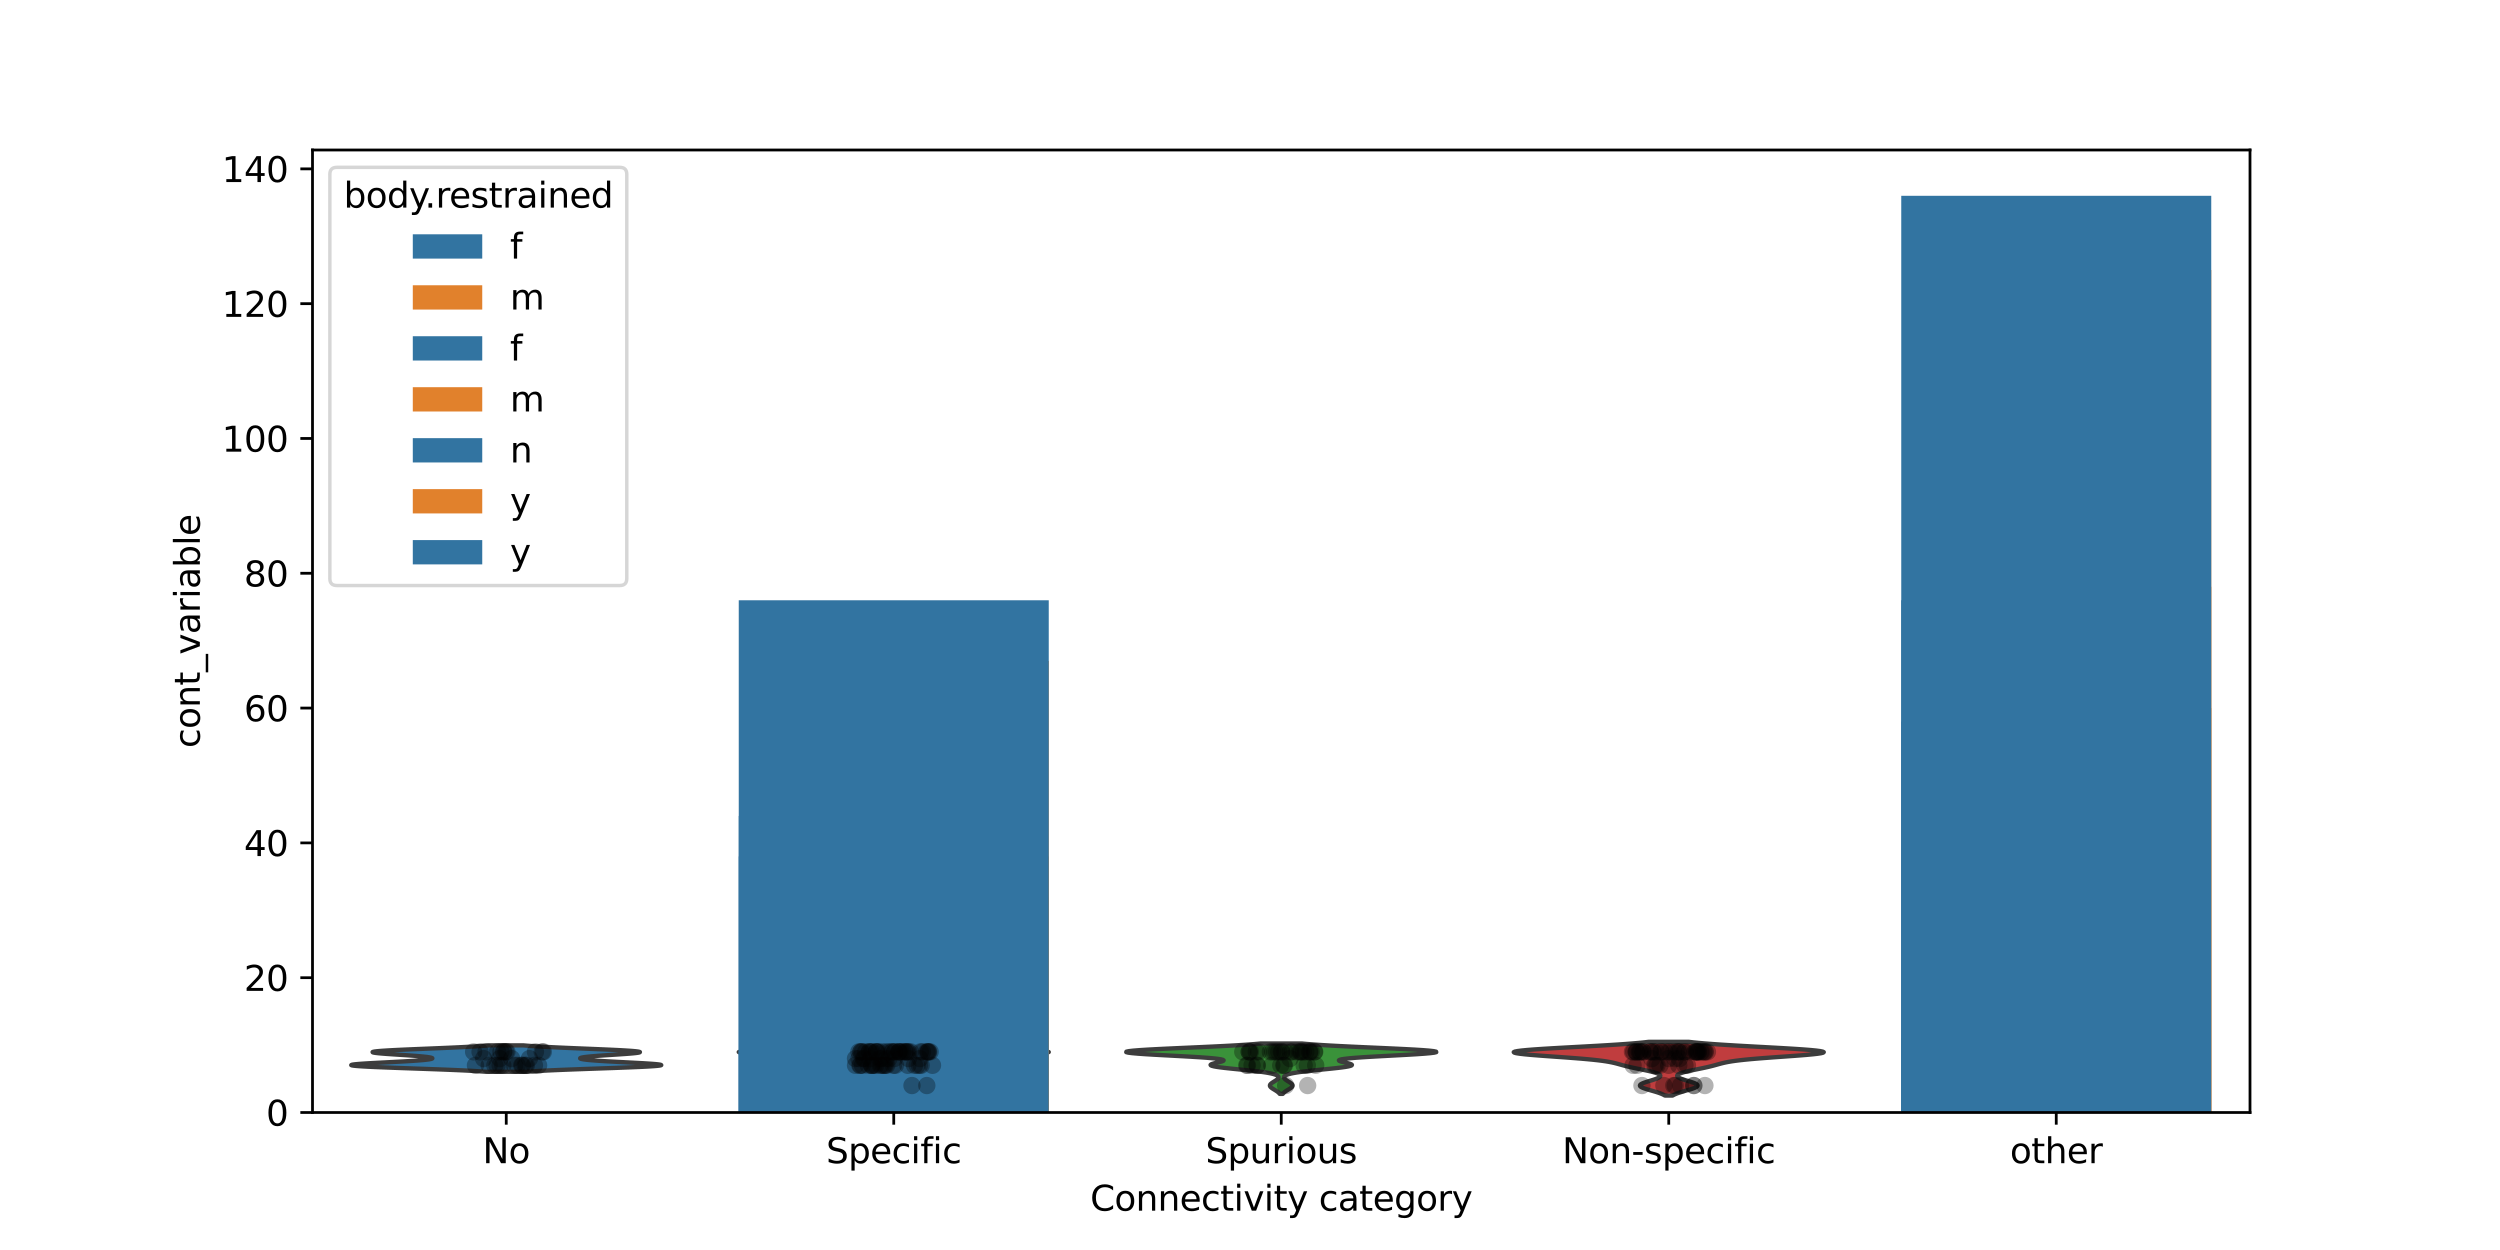 <?xml version="1.0" encoding="utf-8" standalone="no"?>
<!DOCTYPE svg PUBLIC "-//W3C//DTD SVG 1.1//EN"
  "http://www.w3.org/Graphics/SVG/1.1/DTD/svg11.dtd">
<svg xmlns:xlink="http://www.w3.org/1999/xlink" width="720pt" height="360pt" viewBox="0 0 720 360" xmlns="http://www.w3.org/2000/svg" version="1.1">
 <defs>
  <style type="text/css">*{stroke-linejoin: round; stroke-linecap: butt}</style>
 </defs>
 <g id="figure_1">
  <g id="patch_1">
   <path d="M 0 360 
L 720 360 
L 720 0 
L 0 0 
z
" style="fill: #ffffff"/>
  </g>
  <g id="axes_1">
   <g id="patch_2">
    <path d="M 90 320.4 
L 648 320.4 
L 648 43.2 
L 90 43.2 
z
" style="fill: #ffffff"/>
   </g>
   <g id="FillBetweenPolyCollection_1">
    <defs>
     <path id="m8a19aecf92" d="M 151.641 -51.331 
L 139.959 -51.331 
L 138.932 -51.408 
L 137.78 -51.485 
L 136.497 -51.561 
L 135.083 -51.638 
L 133.537 -51.715 
L 131.863 -51.792 
L 130.069 -51.868 
L 128.162 -51.945 
L 126.159 -52.022 
L 124.075 -52.098 
L 121.932 -52.175 
L 119.753 -52.252 
L 117.565 -52.329 
L 115.398 -52.405 
L 113.282 -52.482 
L 111.248 -52.559 
L 109.329 -52.636 
L 107.555 -52.712 
L 105.954 -52.789 
L 104.553 -52.866 
L 103.374 -52.943 
L 102.436 -53.019 
L 101.75 -53.096 
L 101.324 -53.173 
L 101.16 -53.249 
L 101.254 -53.326 
L 101.596 -53.403 
L 102.171 -53.48 
L 102.958 -53.556 
L 103.935 -53.633 
L 105.074 -53.71 
L 106.346 -53.787 
L 107.72 -53.863 
L 109.165 -53.94 
L 110.65 -54.017 
L 112.147 -54.094 
L 113.629 -54.17 
L 115.07 -54.247 
L 116.451 -54.324 
L 117.752 -54.4 
L 118.96 -54.477 
L 120.062 -54.554 
L 121.05 -54.631 
L 121.919 -54.707 
L 122.664 -54.784 
L 123.284 -54.861 
L 123.778 -54.938 
L 124.146 -55.014 
L 124.39 -55.091 
L 124.509 -55.168 
L 124.506 -55.245 
L 124.382 -55.321 
L 124.137 -55.398 
L 123.774 -55.475 
L 123.294 -55.551 
L 122.699 -55.628 
L 121.995 -55.705 
L 121.187 -55.782 
L 120.282 -55.858 
L 119.291 -55.935 
L 118.227 -56.012 
L 117.105 -56.089 
L 115.943 -56.165 
L 114.762 -56.242 
L 113.584 -56.319 
L 112.436 -56.396 
L 111.342 -56.472 
L 110.329 -56.549 
L 109.423 -56.626 
L 108.65 -56.702 
L 108.034 -56.779 
L 107.593 -56.856 
L 107.347 -56.933 
L 107.308 -57.009 
L 107.485 -57.086 
L 107.881 -57.163 
L 108.496 -57.24 
L 109.325 -57.316 
L 110.355 -57.393 
L 111.573 -57.47 
L 112.959 -57.547 
L 114.491 -57.623 
L 116.146 -57.7 
L 117.897 -57.777 
L 119.717 -57.853 
L 121.58 -57.93 
L 123.459 -58.007 
L 125.33 -58.084 
L 127.17 -58.16 
L 128.958 -58.237 
L 130.677 -58.314 
L 132.312 -58.391 
L 133.852 -58.467 
L 135.287 -58.544 
L 136.612 -58.621 
L 137.825 -58.698 
L 138.925 -58.774 
L 139.913 -58.851 
L 140.793 -58.928 
L 150.807 -58.928 
L 150.807 -58.928 
L 151.687 -58.851 
L 152.675 -58.774 
L 153.775 -58.698 
L 154.988 -58.621 
L 156.313 -58.544 
L 157.748 -58.467 
L 159.288 -58.391 
L 160.923 -58.314 
L 162.642 -58.237 
L 164.43 -58.16 
L 166.27 -58.084 
L 168.141 -58.007 
L 170.02 -57.93 
L 171.883 -57.853 
L 173.703 -57.777 
L 175.454 -57.7 
L 177.109 -57.623 
L 178.641 -57.547 
L 180.027 -57.47 
L 181.245 -57.393 
L 182.275 -57.316 
L 183.104 -57.24 
L 183.719 -57.163 
L 184.115 -57.086 
L 184.292 -57.009 
L 184.253 -56.933 
L 184.007 -56.856 
L 183.566 -56.779 
L 182.95 -56.702 
L 182.177 -56.626 
L 181.271 -56.549 
L 180.258 -56.472 
L 179.164 -56.396 
L 178.016 -56.319 
L 176.838 -56.242 
L 175.657 -56.165 
L 174.495 -56.089 
L 173.373 -56.012 
L 172.309 -55.935 
L 171.318 -55.858 
L 170.413 -55.782 
L 169.605 -55.705 
L 168.901 -55.628 
L 168.306 -55.551 
L 167.826 -55.475 
L 167.463 -55.398 
L 167.218 -55.321 
L 167.094 -55.245 
L 167.091 -55.168 
L 167.21 -55.091 
L 167.454 -55.014 
L 167.822 -54.938 
L 168.316 -54.861 
L 168.936 -54.784 
L 169.681 -54.707 
L 170.55 -54.631 
L 171.538 -54.554 
L 172.64 -54.477 
L 173.848 -54.4 
L 175.149 -54.324 
L 176.53 -54.247 
L 177.971 -54.17 
L 179.453 -54.094 
L 180.95 -54.017 
L 182.435 -53.94 
L 183.88 -53.863 
L 185.254 -53.787 
L 186.526 -53.71 
L 187.665 -53.633 
L 188.642 -53.556 
L 189.429 -53.48 
L 190.004 -53.403 
L 190.346 -53.326 
L 190.44 -53.249 
L 190.276 -53.173 
L 189.85 -53.096 
L 189.164 -53.019 
L 188.226 -52.943 
L 187.047 -52.866 
L 185.646 -52.789 
L 184.045 -52.712 
L 182.271 -52.636 
L 180.352 -52.559 
L 178.318 -52.482 
L 176.202 -52.405 
L 174.035 -52.329 
L 171.847 -52.252 
L 169.668 -52.175 
L 167.525 -52.098 
L 165.441 -52.022 
L 163.438 -51.945 
L 161.531 -51.868 
L 159.737 -51.792 
L 158.063 -51.715 
L 156.517 -51.638 
L 155.103 -51.561 
L 153.82 -51.485 
L 152.668 -51.408 
L 151.641 -51.331 
z
" style="stroke: #3d3d3d; stroke-width: 1.25"/>
    </defs>
    <g clip-path="url(#p62d84b9b41)">
     <use xlink:href="#m8a19aecf92" x="0" y="360" style="fill: #3274a1; stroke: #3d3d3d; stroke-width: 1.25"/>
    </g>
   </g>
   <g id="FillBetweenPolyCollection_2">
    <defs>
     <path id="m9999837dec" d="M 257.707 -45.541 
L 257.093 -45.541 
L 256.992 -45.676 
L 256.869 -45.811 
L 256.724 -45.946 
L 256.558 -46.081 
L 256.375 -46.216 
L 256.178 -46.351 
L 255.975 -46.485 
L 255.774 -46.62 
L 255.586 -46.755 
L 255.419 -46.89 
L 255.283 -47.025 
L 255.188 -47.16 
L 255.138 -47.295 
L 255.137 -47.43 
L 255.185 -47.564 
L 255.279 -47.699 
L 255.413 -47.834 
L 255.579 -47.969 
L 255.767 -48.104 
L 255.967 -48.239 
L 256.17 -48.374 
L 256.367 -48.509 
L 256.552 -48.643 
L 256.718 -48.778 
L 256.863 -48.913 
L 256.987 -49.048 
L 257.088 -49.183 
L 257.168 -49.318 
L 257.229 -49.453 
L 257.273 -49.588 
L 257.3 -49.722 
L 257.312 -49.857 
L 257.306 -49.992 
L 257.28 -50.127 
L 257.228 -50.262 
L 257.14 -50.397 
L 257.004 -50.532 
L 256.803 -50.667 
L 256.514 -50.801 
L 256.11 -50.936 
L 255.562 -51.071 
L 254.837 -51.206 
L 253.902 -51.341 
L 252.73 -51.476 
L 251.299 -51.611 
L 249.602 -51.746 
L 247.645 -51.88 
L 245.46 -52.015 
L 243.096 -52.15 
L 240.628 -52.285 
L 238.147 -52.42 
L 235.76 -52.555 
L 233.576 -52.69 
L 231.698 -52.825 
L 230.215 -52.959 
L 229.188 -53.094 
L 228.645 -53.229 
L 228.577 -53.364 
L 228.94 -53.499 
L 229.66 -53.634 
L 230.639 -53.769 
L 231.772 -53.904 
L 232.952 -54.038 
L 234.083 -54.173 
L 235.088 -54.308 
L 235.911 -54.443 
L 236.518 -54.578 
L 236.89 -54.713 
L 237.022 -54.848 
L 236.908 -54.983 
L 236.543 -55.117 
L 235.913 -55.252 
L 234.998 -55.387 
L 233.778 -55.522 
L 232.234 -55.657 
L 230.366 -55.792 
L 228.194 -55.927 
L 225.775 -56.062 
L 223.198 -56.196 
L 220.591 -56.331 
L 218.109 -56.466 
L 215.923 -56.601 
L 214.205 -56.736 
L 213.111 -56.871 
L 212.76 -57.006 
L 213.223 -57.141 
L 214.514 -57.275 
L 216.588 -57.41 
L 219.348 -57.545 
L 222.653 -57.68 
L 226.334 -57.815 
L 230.21 -57.95 
L 234.108 -58.085 
L 237.874 -58.22 
L 241.381 -58.354 
L 244.541 -58.489 
L 247.3 -58.624 
L 249.638 -58.759 
L 251.563 -58.894 
L 263.237 -58.894 
L 263.237 -58.894 
L 265.162 -58.759 
L 267.5 -58.624 
L 270.259 -58.489 
L 273.419 -58.354 
L 276.926 -58.22 
L 280.692 -58.085 
L 284.59 -57.95 
L 288.466 -57.815 
L 292.147 -57.68 
L 295.452 -57.545 
L 298.212 -57.41 
L 300.286 -57.275 
L 301.577 -57.141 
L 302.04 -57.006 
L 301.689 -56.871 
L 300.595 -56.736 
L 298.877 -56.601 
L 296.691 -56.466 
L 294.209 -56.331 
L 291.602 -56.196 
L 289.025 -56.062 
L 286.606 -55.927 
L 284.434 -55.792 
L 282.566 -55.657 
L 281.022 -55.522 
L 279.802 -55.387 
L 278.887 -55.252 
L 278.257 -55.117 
L 277.892 -54.983 
L 277.778 -54.848 
L 277.91 -54.713 
L 278.282 -54.578 
L 278.889 -54.443 
L 279.712 -54.308 
L 280.717 -54.173 
L 281.848 -54.038 
L 283.028 -53.904 
L 284.161 -53.769 
L 285.14 -53.634 
L 285.86 -53.499 
L 286.223 -53.364 
L 286.155 -53.229 
L 285.612 -53.094 
L 284.585 -52.959 
L 283.102 -52.825 
L 281.224 -52.69 
L 279.04 -52.555 
L 276.653 -52.42 
L 274.172 -52.285 
L 271.704 -52.15 
L 269.34 -52.015 
L 267.155 -51.88 
L 265.198 -51.746 
L 263.501 -51.611 
L 262.07 -51.476 
L 260.898 -51.341 
L 259.963 -51.206 
L 259.238 -51.071 
L 258.69 -50.936 
L 258.286 -50.801 
L 257.997 -50.667 
L 257.796 -50.532 
L 257.66 -50.397 
L 257.572 -50.262 
L 257.52 -50.127 
L 257.494 -49.992 
L 257.488 -49.857 
L 257.5 -49.722 
L 257.527 -49.588 
L 257.571 -49.453 
L 257.632 -49.318 
L 257.712 -49.183 
L 257.813 -49.048 
L 257.937 -48.913 
L 258.082 -48.778 
L 258.248 -48.643 
L 258.433 -48.509 
L 258.63 -48.374 
L 258.833 -48.239 
L 259.033 -48.104 
L 259.221 -47.969 
L 259.387 -47.834 
L 259.521 -47.699 
L 259.615 -47.564 
L 259.663 -47.43 
L 259.662 -47.295 
L 259.612 -47.16 
L 259.517 -47.025 
L 259.381 -46.89 
L 259.214 -46.755 
L 259.026 -46.62 
L 258.825 -46.485 
L 258.622 -46.351 
L 258.425 -46.216 
L 258.242 -46.081 
L 258.076 -45.946 
L 257.931 -45.811 
L 257.808 -45.676 
L 257.707 -45.541 
z
" style="stroke: #3d3d3d; stroke-width: 1.25"/>
    </defs>
    <g clip-path="url(#p62d84b9b41)">
     <use xlink:href="#m9999837dec" x="0" y="360" style="fill: #e1812c; stroke: #3d3d3d; stroke-width: 1.25"/>
    </g>
   </g>
   <g id="FillBetweenPolyCollection_3">
    <defs>
     <path id="m8c04c2e569" d="M 369.442 -44.965 
L 368.558 -44.965 
L 368.439 -45.112 
L 368.3 -45.258 
L 368.139 -45.405 
L 367.957 -45.551 
L 367.755 -45.698 
L 367.535 -45.844 
L 367.303 -45.991 
L 367.063 -46.137 
L 366.821 -46.284 
L 366.586 -46.431 
L 366.365 -46.577 
L 366.166 -46.724 
L 365.997 -46.87 
L 365.865 -47.017 
L 365.776 -47.163 
L 365.734 -47.31 
L 365.74 -47.456 
L 365.794 -47.603 
L 365.894 -47.749 
L 366.034 -47.896 
L 366.21 -48.042 
L 366.414 -48.189 
L 366.637 -48.335 
L 366.872 -48.482 
L 367.108 -48.628 
L 367.339 -48.775 
L 367.556 -48.921 
L 367.753 -49.068 
L 367.923 -49.214 
L 368.06 -49.361 
L 368.159 -49.507 
L 368.215 -49.654 
L 368.22 -49.8 
L 368.168 -49.947 
L 368.05 -50.093 
L 367.858 -50.24 
L 367.58 -50.386 
L 367.206 -50.533 
L 366.724 -50.679 
L 366.125 -50.826 
L 365.398 -50.972 
L 364.539 -51.119 
L 363.545 -51.265 
L 362.421 -51.412 
L 361.178 -51.558 
L 359.833 -51.705 
L 358.412 -51.851 
L 356.948 -51.998 
L 355.481 -52.144 
L 354.055 -52.291 
L 352.715 -52.437 
L 351.508 -52.584 
L 350.476 -52.73 
L 349.654 -52.877 
L 349.069 -53.023 
L 348.732 -53.17 
L 348.644 -53.316 
L 348.789 -53.463 
L 349.136 -53.609 
L 349.642 -53.756 
L 350.251 -53.903 
L 350.896 -54.049 
L 351.506 -54.196 
L 352.007 -54.342 
L 352.327 -54.489 
L 352.399 -54.635 
L 352.164 -54.782 
L 351.578 -54.928 
L 350.611 -55.075 
L 349.254 -55.221 
L 347.516 -55.368 
L 345.43 -55.514 
L 343.049 -55.661 
L 340.448 -55.807 
L 337.72 -55.954 
L 334.97 -56.1 
L 332.316 -56.247 
L 329.876 -56.393 
L 327.765 -56.54 
L 326.088 -56.686 
L 324.931 -56.833 
L 324.36 -56.979 
L 324.411 -57.126 
L 325.091 -57.272 
L 326.38 -57.419 
L 328.227 -57.565 
L 330.561 -57.712 
L 333.289 -57.858 
L 336.309 -58.005 
L 339.512 -58.151 
L 342.793 -58.298 
L 346.051 -58.444 
L 349.2 -58.591 
L 352.169 -58.737 
L 354.904 -58.884 
L 357.369 -59.03 
L 359.545 -59.177 
L 361.427 -59.323 
L 363.024 -59.47 
L 374.976 -59.47 
L 374.976 -59.47 
L 376.573 -59.323 
L 378.455 -59.177 
L 380.631 -59.03 
L 383.096 -58.884 
L 385.831 -58.737 
L 388.8 -58.591 
L 391.949 -58.444 
L 395.207 -58.298 
L 398.488 -58.151 
L 401.691 -58.005 
L 404.711 -57.858 
L 407.439 -57.712 
L 409.773 -57.565 
L 411.62 -57.419 
L 412.909 -57.272 
L 413.589 -57.126 
L 413.64 -56.979 
L 413.069 -56.833 
L 411.912 -56.686 
L 410.235 -56.54 
L 408.124 -56.393 
L 405.684 -56.247 
L 403.03 -56.1 
L 400.28 -55.954 
L 397.552 -55.807 
L 394.951 -55.661 
L 392.57 -55.514 
L 390.484 -55.368 
L 388.746 -55.221 
L 387.389 -55.075 
L 386.422 -54.928 
L 385.836 -54.782 
L 385.601 -54.635 
L 385.673 -54.489 
L 385.993 -54.342 
L 386.494 -54.196 
L 387.104 -54.049 
L 387.749 -53.903 
L 388.358 -53.756 
L 388.864 -53.609 
L 389.211 -53.463 
L 389.356 -53.316 
L 389.268 -53.17 
L 388.931 -53.023 
L 388.346 -52.877 
L 387.524 -52.73 
L 386.492 -52.584 
L 385.285 -52.437 
L 383.945 -52.291 
L 382.519 -52.144 
L 381.052 -51.998 
L 379.588 -51.851 
L 378.167 -51.705 
L 376.822 -51.558 
L 375.579 -51.412 
L 374.455 -51.265 
L 373.461 -51.119 
L 372.602 -50.972 
L 371.875 -50.826 
L 371.276 -50.679 
L 370.794 -50.533 
L 370.42 -50.386 
L 370.142 -50.24 
L 369.95 -50.093 
L 369.832 -49.947 
L 369.78 -49.8 
L 369.785 -49.654 
L 369.841 -49.507 
L 369.94 -49.361 
L 370.077 -49.214 
L 370.247 -49.068 
L 370.444 -48.921 
L 370.661 -48.775 
L 370.892 -48.628 
L 371.128 -48.482 
L 371.363 -48.335 
L 371.586 -48.189 
L 371.79 -48.042 
L 371.966 -47.896 
L 372.106 -47.749 
L 372.206 -47.603 
L 372.26 -47.456 
L 372.266 -47.31 
L 372.224 -47.163 
L 372.135 -47.017 
L 372.003 -46.87 
L 371.834 -46.724 
L 371.635 -46.577 
L 371.414 -46.431 
L 371.179 -46.284 
L 370.937 -46.137 
L 370.697 -45.991 
L 370.465 -45.844 
L 370.245 -45.698 
L 370.043 -45.551 
L 369.861 -45.405 
L 369.7 -45.258 
L 369.561 -45.112 
L 369.442 -44.965 
z
" style="stroke: #3d3d3d; stroke-width: 1.25"/>
    </defs>
    <g clip-path="url(#p62d84b9b41)">
     <use xlink:href="#m8c04c2e569" x="0" y="360" style="fill: #3a923a; stroke: #3d3d3d; stroke-width: 1.25"/>
    </g>
   </g>
   <g id="FillBetweenPolyCollection_4">
    <defs>
     <path id="m95a65e48d4" d="M 481.724 -44.484 
L 479.476 -44.484 
L 479.211 -44.641 
L 478.905 -44.797 
L 478.555 -44.953 
L 478.162 -45.109 
L 477.728 -45.266 
L 477.256 -45.422 
L 476.751 -45.578 
L 476.223 -45.734 
L 475.68 -45.89 
L 475.134 -46.047 
L 474.599 -46.203 
L 474.089 -46.359 
L 473.618 -46.515 
L 473.2 -46.672 
L 472.849 -46.828 
L 472.576 -46.984 
L 472.39 -47.14 
L 472.298 -47.296 
L 472.303 -47.453 
L 472.404 -47.609 
L 472.598 -47.765 
L 472.877 -47.921 
L 473.23 -48.078 
L 473.647 -48.234 
L 474.111 -48.39 
L 474.608 -48.546 
L 475.122 -48.703 
L 475.636 -48.859 
L 476.134 -49.015 
L 476.604 -49.171 
L 477.031 -49.327 
L 477.404 -49.484 
L 477.713 -49.64 
L 477.949 -49.796 
L 478.107 -49.952 
L 478.182 -50.109 
L 478.168 -50.265 
L 478.066 -50.421 
L 477.872 -50.577 
L 477.59 -50.733 
L 477.22 -50.89 
L 476.767 -51.046 
L 476.237 -51.202 
L 475.638 -51.358 
L 474.98 -51.515 
L 474.273 -51.671 
L 473.531 -51.827 
L 472.768 -51.983 
L 471.996 -52.14 
L 471.231 -52.296 
L 470.484 -52.452 
L 469.765 -52.608 
L 469.081 -52.764 
L 468.436 -52.921 
L 467.827 -53.077 
L 467.248 -53.233 
L 466.688 -53.389 
L 466.13 -53.546 
L 465.551 -53.702 
L 464.928 -53.858 
L 464.232 -54.014 
L 463.435 -54.17 
L 462.511 -54.327 
L 461.435 -54.483 
L 460.188 -54.639 
L 458.759 -54.795 
L 457.144 -54.952 
L 455.352 -55.108 
L 453.4 -55.264 
L 451.321 -55.42 
L 449.155 -55.577 
L 446.956 -55.733 
L 444.784 -55.889 
L 442.707 -56.045 
L 440.796 -56.201 
L 439.12 -56.358 
L 437.745 -56.514 
L 436.731 -56.67 
L 436.125 -56.826 
L 435.96 -56.983 
L 436.256 -57.139 
L 437.014 -57.295 
L 438.218 -57.451 
L 439.838 -57.607 
L 441.829 -57.764 
L 444.133 -57.92 
L 446.686 -58.076 
L 449.416 -58.232 
L 452.252 -58.389 
L 455.125 -58.545 
L 457.969 -58.701 
L 460.726 -58.857 
L 463.349 -59.014 
L 465.798 -59.17 
L 468.047 -59.326 
L 470.078 -59.482 
L 471.882 -59.638 
L 473.461 -59.795 
L 474.822 -59.951 
L 486.378 -59.951 
L 486.378 -59.951 
L 487.739 -59.795 
L 489.318 -59.638 
L 491.122 -59.482 
L 493.153 -59.326 
L 495.402 -59.17 
L 497.851 -59.014 
L 500.474 -58.857 
L 503.231 -58.701 
L 506.075 -58.545 
L 508.948 -58.389 
L 511.784 -58.232 
L 514.514 -58.076 
L 517.067 -57.92 
L 519.371 -57.764 
L 521.362 -57.607 
L 522.982 -57.451 
L 524.186 -57.295 
L 524.944 -57.139 
L 525.24 -56.983 
L 525.075 -56.826 
L 524.469 -56.67 
L 523.455 -56.514 
L 522.08 -56.358 
L 520.404 -56.201 
L 518.493 -56.045 
L 516.416 -55.889 
L 514.244 -55.733 
L 512.045 -55.577 
L 509.879 -55.42 
L 507.8 -55.264 
L 505.848 -55.108 
L 504.056 -54.952 
L 502.441 -54.795 
L 501.012 -54.639 
L 499.765 -54.483 
L 498.689 -54.327 
L 497.765 -54.17 
L 496.968 -54.014 
L 496.272 -53.858 
L 495.649 -53.702 
L 495.07 -53.546 
L 494.512 -53.389 
L 493.952 -53.233 
L 493.373 -53.077 
L 492.764 -52.921 
L 492.119 -52.764 
L 491.435 -52.608 
L 490.716 -52.452 
L 489.969 -52.296 
L 489.204 -52.14 
L 488.432 -51.983 
L 487.669 -51.827 
L 486.927 -51.671 
L 486.22 -51.515 
L 485.562 -51.358 
L 484.963 -51.202 
L 484.433 -51.046 
L 483.98 -50.89 
L 483.61 -50.733 
L 483.328 -50.577 
L 483.134 -50.421 
L 483.032 -50.265 
L 483.018 -50.109 
L 483.093 -49.952 
L 483.251 -49.796 
L 483.487 -49.64 
L 483.796 -49.484 
L 484.169 -49.327 
L 484.596 -49.171 
L 485.066 -49.015 
L 485.564 -48.859 
L 486.078 -48.703 
L 486.592 -48.546 
L 487.089 -48.39 
L 487.553 -48.234 
L 487.97 -48.078 
L 488.323 -47.921 
L 488.602 -47.765 
L 488.796 -47.609 
L 488.897 -47.453 
L 488.902 -47.296 
L 488.81 -47.14 
L 488.624 -46.984 
L 488.351 -46.828 
L 488 -46.672 
L 487.582 -46.515 
L 487.111 -46.359 
L 486.601 -46.203 
L 486.066 -46.047 
L 485.52 -45.89 
L 484.977 -45.734 
L 484.449 -45.578 
L 483.944 -45.422 
L 483.472 -45.266 
L 483.038 -45.109 
L 482.645 -44.953 
L 482.295 -44.797 
L 481.989 -44.641 
L 481.724 -44.484 
z
" style="stroke: #3d3d3d; stroke-width: 1.25"/>
    </defs>
    <g clip-path="url(#p62d84b9b41)">
     <use xlink:href="#m95a65e48d4" x="0" y="360" style="fill: #c03d3e; stroke: #3d3d3d; stroke-width: 1.25"/>
    </g>
   </g>
   <g id="patch_3">
    <path d="M 212.76 320.4 
L 257.4 320.4 
L 257.4 234.988 
L 212.76 234.988 
z
" clip-path="url(#p62d84b9b41)" style="fill: #3274a1"/>
   </g>
   <g id="patch_4">
    <path d="M 547.56 320.4 
L 592.2 320.4 
L 592.2 172.871 
L 547.56 172.871 
z
" clip-path="url(#p62d84b9b41)" style="fill: #3274a1"/>
   </g>
   <g id="patch_5">
    <path d="M 257.4 320.4 
L 302.04 320.4 
L 302.04 258.282 
L 257.4 258.282 
z
" clip-path="url(#p62d84b9b41)" style="fill: #e1812c"/>
   </g>
   <g id="patch_6">
    <path d="M 592.2 320.4 
L 636.84 320.4 
L 636.84 203.929 
L 592.2 203.929 
z
" clip-path="url(#p62d84b9b41)" style="fill: #e1812c"/>
   </g>
   <g id="patch_7">
    <path d="M 145.8 320.4 
L 145.8 320.4 
L 145.8 320.4 
L 145.8 320.4 
z
" clip-path="url(#p62d84b9b41)" style="fill: #3274a1"/>
   </g>
   <g id="patch_8">
    <path d="M 145.8 320.4 
L 145.8 320.4 
L 145.8 320.4 
L 145.8 320.4 
z
" clip-path="url(#p62d84b9b41)" style="fill: #e1812c"/>
   </g>
   <g id="patch_9">
    <path d="M 212.76 320.4 
L 257.4 320.4 
L 257.4 302.929 
L 212.76 302.929 
z
" clip-path="url(#p62d84b9b41)" style="fill: #3274a1"/>
   </g>
   <g id="patch_10">
    <path d="M 547.56 320.4 
L 592.2 320.4 
L 592.2 299.047 
L 547.56 299.047 
z
" clip-path="url(#p62d84b9b41)" style="fill: #3274a1"/>
   </g>
   <g id="patch_11">
    <path d="M 257.4 320.4 
L 302.04 320.4 
L 302.04 190.341 
L 257.4 190.341 
z
" clip-path="url(#p62d84b9b41)" style="fill: #e1812c"/>
   </g>
   <g id="patch_12">
    <path d="M 592.2 320.4 
L 636.84 320.4 
L 636.84 77.753 
L 592.2 77.753 
z
" clip-path="url(#p62d84b9b41)" style="fill: #e1812c"/>
   </g>
   <g id="patch_13">
    <path d="M 145.8 320.4 
L 145.8 320.4 
L 145.8 320.4 
L 145.8 320.4 
z
" clip-path="url(#p62d84b9b41)" style="fill: #3274a1"/>
   </g>
   <g id="patch_14">
    <path d="M 145.8 320.4 
L 145.8 320.4 
L 145.8 320.4 
L 145.8 320.4 
z
" clip-path="url(#p62d84b9b41)" style="fill: #e1812c"/>
   </g>
   <g id="patch_15">
    <path d="M 212.76 320.4 
L 257.4 320.4 
L 257.4 246.635 
L 212.76 246.635 
z
" clip-path="url(#p62d84b9b41)" style="fill: #3274a1"/>
   </g>
   <g id="patch_16">
    <path d="M 547.56 320.4 
L 592.2 320.4 
L 592.2 207.812 
L 547.56 207.812 
z
" clip-path="url(#p62d84b9b41)" style="fill: #3274a1"/>
   </g>
   <g id="patch_17">
    <path d="M 257.4 320.4 
L 302.04 320.4 
L 302.04 246.635 
L 257.4 246.635 
z
" clip-path="url(#p62d84b9b41)" style="fill: #e1812c"/>
   </g>
   <g id="patch_18">
    <path d="M 592.2 320.4 
L 636.84 320.4 
L 636.84 168.988 
L 592.2 168.988 
z
" clip-path="url(#p62d84b9b41)" style="fill: #e1812c"/>
   </g>
   <g id="patch_19">
    <path d="M 145.8 320.4 
L 145.8 320.4 
L 145.8 320.4 
L 145.8 320.4 
z
" clip-path="url(#p62d84b9b41)" style="fill: #3274a1"/>
   </g>
   <g id="patch_20">
    <path d="M 145.8 320.4 
L 145.8 320.4 
L 145.8 320.4 
L 145.8 320.4 
z
" clip-path="url(#p62d84b9b41)" style="fill: #e1812c"/>
   </g>
   <g id="patch_21">
    <path d="M 212.76 320.4 
L 302.04 320.4 
L 302.04 172.871 
L 212.76 172.871 
z
" clip-path="url(#p62d84b9b41)" style="fill: #3274a1"/>
   </g>
   <g id="patch_22">
    <path d="M 547.56 320.4 
L 636.84 320.4 
L 636.84 56.4 
L 547.56 56.4 
z
" clip-path="url(#p62d84b9b41)" style="fill: #3274a1"/>
   </g>
   <g id="patch_23">
    <path d="M 145.8 320.4 
L 145.8 320.4 
L 145.8 320.4 
L 145.8 320.4 
z
" clip-path="url(#p62d84b9b41)" style="fill: #3274a1"/>
   </g>
   <g id="matplotlib.axis_1">
    <g id="xtick_1">
     <g id="line2d_1">
      <defs>
       <path id="mec53a5d731" d="M 0 0 
L 0 3.5 
" style="stroke: #000000; stroke-width: 0.8"/>
      </defs>
      <g>
       <use xlink:href="#mec53a5d731" x="145.8" y="320.4" style="stroke: #000000; stroke-width: 0.8"/>
      </g>
     </g>
     <g id="text_1">
      <!-- No -->
      <g transform="translate(139 334.998) scale(0.1 -0.1)">
       <defs>
        <path id="DejaVuSans-4e" d="M 628 4666 
L 1478 4666 
L 3547 763 
L 3547 4666 
L 4159 4666 
L 4159 0 
L 3309 0 
L 1241 3903 
L 1241 0 
L 628 0 
L 628 4666 
z
" transform="scale(0.016)"/>
        <path id="DejaVuSans-6f" d="M 1959 3097 
Q 1497 3097 1228 2736 
Q 959 2375 959 1747 
Q 959 1119 1226 758 
Q 1494 397 1959 397 
Q 2419 397 2687 759 
Q 2956 1122 2956 1747 
Q 2956 2369 2687 2733 
Q 2419 3097 1959 3097 
z
M 1959 3584 
Q 2709 3584 3137 3096 
Q 3566 2609 3566 1747 
Q 3566 888 3137 398 
Q 2709 -91 1959 -91 
Q 1206 -91 779 398 
Q 353 888 353 1747 
Q 353 2609 779 3096 
Q 1206 3584 1959 3584 
z
" transform="scale(0.016)"/>
       </defs>
       <use xlink:href="#DejaVuSans-4e"/>
       <use xlink:href="#DejaVuSans-6f" transform="translate(74.805 0)"/>
      </g>
     </g>
    </g>
    <g id="xtick_2">
     <g id="line2d_2">
      <g>
       <use xlink:href="#mec53a5d731" x="257.4" y="320.4" style="stroke: #000000; stroke-width: 0.8"/>
      </g>
     </g>
     <g id="text_2">
      <!-- Specific -->
      <g transform="translate(237.938 334.998) scale(0.1 -0.1)">
       <defs>
        <path id="DejaVuSans-53" d="M 3425 4513 
L 3425 3897 
Q 3066 4069 2747 4153 
Q 2428 4238 2131 4238 
Q 1616 4238 1336 4038 
Q 1056 3838 1056 3469 
Q 1056 3159 1242 3001 
Q 1428 2844 1947 2747 
L 2328 2669 
Q 3034 2534 3370 2195 
Q 3706 1856 3706 1288 
Q 3706 609 3251 259 
Q 2797 -91 1919 -91 
Q 1588 -91 1214 -16 
Q 841 59 441 206 
L 441 856 
Q 825 641 1194 531 
Q 1563 422 1919 422 
Q 2459 422 2753 634 
Q 3047 847 3047 1241 
Q 3047 1584 2836 1778 
Q 2625 1972 2144 2069 
L 1759 2144 
Q 1053 2284 737 2584 
Q 422 2884 422 3419 
Q 422 4038 858 4394 
Q 1294 4750 2059 4750 
Q 2388 4750 2728 4690 
Q 3069 4631 3425 4513 
z
" transform="scale(0.016)"/>
        <path id="DejaVuSans-70" d="M 1159 525 
L 1159 -1331 
L 581 -1331 
L 581 3500 
L 1159 3500 
L 1159 2969 
Q 1341 3281 1617 3432 
Q 1894 3584 2278 3584 
Q 2916 3584 3314 3078 
Q 3713 2572 3713 1747 
Q 3713 922 3314 415 
Q 2916 -91 2278 -91 
Q 1894 -91 1617 61 
Q 1341 213 1159 525 
z
M 3116 1747 
Q 3116 2381 2855 2742 
Q 2594 3103 2138 3103 
Q 1681 3103 1420 2742 
Q 1159 2381 1159 1747 
Q 1159 1113 1420 752 
Q 1681 391 2138 391 
Q 2594 391 2855 752 
Q 3116 1113 3116 1747 
z
" transform="scale(0.016)"/>
        <path id="DejaVuSans-65" d="M 3597 1894 
L 3597 1613 
L 953 1613 
Q 991 1019 1311 708 
Q 1631 397 2203 397 
Q 2534 397 2845 478 
Q 3156 559 3463 722 
L 3463 178 
Q 3153 47 2828 -22 
Q 2503 -91 2169 -91 
Q 1331 -91 842 396 
Q 353 884 353 1716 
Q 353 2575 817 3079 
Q 1281 3584 2069 3584 
Q 2775 3584 3186 3129 
Q 3597 2675 3597 1894 
z
M 3022 2063 
Q 3016 2534 2758 2815 
Q 2500 3097 2075 3097 
Q 1594 3097 1305 2825 
Q 1016 2553 972 2059 
L 3022 2063 
z
" transform="scale(0.016)"/>
        <path id="DejaVuSans-63" d="M 3122 3366 
L 3122 2828 
Q 2878 2963 2633 3030 
Q 2388 3097 2138 3097 
Q 1578 3097 1268 2742 
Q 959 2388 959 1747 
Q 959 1106 1268 751 
Q 1578 397 2138 397 
Q 2388 397 2633 464 
Q 2878 531 3122 666 
L 3122 134 
Q 2881 22 2623 -34 
Q 2366 -91 2075 -91 
Q 1284 -91 818 406 
Q 353 903 353 1747 
Q 353 2603 823 3093 
Q 1294 3584 2113 3584 
Q 2378 3584 2631 3529 
Q 2884 3475 3122 3366 
z
" transform="scale(0.016)"/>
        <path id="DejaVuSans-69" d="M 603 3500 
L 1178 3500 
L 1178 0 
L 603 0 
L 603 3500 
z
M 603 4863 
L 1178 4863 
L 1178 4134 
L 603 4134 
L 603 4863 
z
" transform="scale(0.016)"/>
        <path id="DejaVuSans-66" d="M 2375 4863 
L 2375 4384 
L 1825 4384 
Q 1516 4384 1395 4259 
Q 1275 4134 1275 3809 
L 1275 3500 
L 2222 3500 
L 2222 3053 
L 1275 3053 
L 1275 0 
L 697 0 
L 697 3053 
L 147 3053 
L 147 3500 
L 697 3500 
L 697 3744 
Q 697 4328 969 4595 
Q 1241 4863 1831 4863 
L 2375 4863 
z
" transform="scale(0.016)"/>
       </defs>
       <use xlink:href="#DejaVuSans-53"/>
       <use xlink:href="#DejaVuSans-70" transform="translate(63.477 0)"/>
       <use xlink:href="#DejaVuSans-65" transform="translate(126.953 0)"/>
       <use xlink:href="#DejaVuSans-63" transform="translate(188.477 0)"/>
       <use xlink:href="#DejaVuSans-69" transform="translate(243.457 0)"/>
       <use xlink:href="#DejaVuSans-66" transform="translate(271.24 0)"/>
       <use xlink:href="#DejaVuSans-69" transform="translate(306.445 0)"/>
       <use xlink:href="#DejaVuSans-63" transform="translate(334.229 0)"/>
      </g>
     </g>
    </g>
    <g id="xtick_3">
     <g id="line2d_3">
      <g>
       <use xlink:href="#mec53a5d731" x="369" y="320.4" style="stroke: #000000; stroke-width: 0.8"/>
      </g>
     </g>
     <g id="text_3">
      <!-- Spurious -->
      <g transform="translate(347.205 334.998) scale(0.1 -0.1)">
       <defs>
        <path id="DejaVuSans-75" d="M 544 1381 
L 544 3500 
L 1119 3500 
L 1119 1403 
Q 1119 906 1312 657 
Q 1506 409 1894 409 
Q 2359 409 2629 706 
Q 2900 1003 2900 1516 
L 2900 3500 
L 3475 3500 
L 3475 0 
L 2900 0 
L 2900 538 
Q 2691 219 2414 64 
Q 2138 -91 1772 -91 
Q 1169 -91 856 284 
Q 544 659 544 1381 
z
M 1991 3584 
L 1991 3584 
z
" transform="scale(0.016)"/>
        <path id="DejaVuSans-72" d="M 2631 2963 
Q 2534 3019 2420 3045 
Q 2306 3072 2169 3072 
Q 1681 3072 1420 2755 
Q 1159 2438 1159 1844 
L 1159 0 
L 581 0 
L 581 3500 
L 1159 3500 
L 1159 2956 
Q 1341 3275 1631 3429 
Q 1922 3584 2338 3584 
Q 2397 3584 2469 3576 
Q 2541 3569 2628 3553 
L 2631 2963 
z
" transform="scale(0.016)"/>
        <path id="DejaVuSans-73" d="M 2834 3397 
L 2834 2853 
Q 2591 2978 2328 3040 
Q 2066 3103 1784 3103 
Q 1356 3103 1142 2972 
Q 928 2841 928 2578 
Q 928 2378 1081 2264 
Q 1234 2150 1697 2047 
L 1894 2003 
Q 2506 1872 2764 1633 
Q 3022 1394 3022 966 
Q 3022 478 2636 193 
Q 2250 -91 1575 -91 
Q 1294 -91 989 -36 
Q 684 19 347 128 
L 347 722 
Q 666 556 975 473 
Q 1284 391 1588 391 
Q 1994 391 2212 530 
Q 2431 669 2431 922 
Q 2431 1156 2273 1281 
Q 2116 1406 1581 1522 
L 1381 1569 
Q 847 1681 609 1914 
Q 372 2147 372 2553 
Q 372 3047 722 3315 
Q 1072 3584 1716 3584 
Q 2034 3584 2315 3537 
Q 2597 3491 2834 3397 
z
" transform="scale(0.016)"/>
       </defs>
       <use xlink:href="#DejaVuSans-53"/>
       <use xlink:href="#DejaVuSans-70" transform="translate(63.477 0)"/>
       <use xlink:href="#DejaVuSans-75" transform="translate(126.953 0)"/>
       <use xlink:href="#DejaVuSans-72" transform="translate(190.332 0)"/>
       <use xlink:href="#DejaVuSans-69" transform="translate(231.445 0)"/>
       <use xlink:href="#DejaVuSans-6f" transform="translate(259.229 0)"/>
       <use xlink:href="#DejaVuSans-75" transform="translate(320.41 0)"/>
       <use xlink:href="#DejaVuSans-73" transform="translate(383.789 0)"/>
      </g>
     </g>
    </g>
    <g id="xtick_4">
     <g id="line2d_4">
      <g>
       <use xlink:href="#mec53a5d731" x="480.6" y="320.4" style="stroke: #000000; stroke-width: 0.8"/>
      </g>
     </g>
     <g id="text_4">
      <!-- Non-specific -->
      <g transform="translate(449.935 334.998) scale(0.1 -0.1)">
       <defs>
        <path id="DejaVuSans-6e" d="M 3513 2113 
L 3513 0 
L 2938 0 
L 2938 2094 
Q 2938 2591 2744 2837 
Q 2550 3084 2163 3084 
Q 1697 3084 1428 2787 
Q 1159 2491 1159 1978 
L 1159 0 
L 581 0 
L 581 3500 
L 1159 3500 
L 1159 2956 
Q 1366 3272 1645 3428 
Q 1925 3584 2291 3584 
Q 2894 3584 3203 3211 
Q 3513 2838 3513 2113 
z
" transform="scale(0.016)"/>
        <path id="DejaVuSans-2d" d="M 313 2009 
L 1997 2009 
L 1997 1497 
L 313 1497 
L 313 2009 
z
" transform="scale(0.016)"/>
       </defs>
       <use xlink:href="#DejaVuSans-4e"/>
       <use xlink:href="#DejaVuSans-6f" transform="translate(74.805 0)"/>
       <use xlink:href="#DejaVuSans-6e" transform="translate(135.986 0)"/>
       <use xlink:href="#DejaVuSans-2d" transform="translate(199.365 0)"/>
       <use xlink:href="#DejaVuSans-73" transform="translate(235.449 0)"/>
       <use xlink:href="#DejaVuSans-70" transform="translate(287.549 0)"/>
       <use xlink:href="#DejaVuSans-65" transform="translate(351.025 0)"/>
       <use xlink:href="#DejaVuSans-63" transform="translate(412.549 0)"/>
       <use xlink:href="#DejaVuSans-69" transform="translate(467.529 0)"/>
       <use xlink:href="#DejaVuSans-66" transform="translate(495.312 0)"/>
       <use xlink:href="#DejaVuSans-69" transform="translate(530.518 0)"/>
       <use xlink:href="#DejaVuSans-63" transform="translate(558.301 0)"/>
      </g>
     </g>
    </g>
    <g id="xtick_5">
     <g id="line2d_5">
      <g>
       <use xlink:href="#mec53a5d731" x="592.2" y="320.4" style="stroke: #000000; stroke-width: 0.8"/>
      </g>
     </g>
     <g id="text_5">
      <!-- other -->
      <g transform="translate(578.88 334.998) scale(0.1 -0.1)">
       <defs>
        <path id="DejaVuSans-74" d="M 1172 4494 
L 1172 3500 
L 2356 3500 
L 2356 3053 
L 1172 3053 
L 1172 1153 
Q 1172 725 1289 603 
Q 1406 481 1766 481 
L 2356 481 
L 2356 0 
L 1766 0 
Q 1100 0 847 248 
Q 594 497 594 1153 
L 594 3053 
L 172 3053 
L 172 3500 
L 594 3500 
L 594 4494 
L 1172 4494 
z
" transform="scale(0.016)"/>
        <path id="DejaVuSans-68" d="M 3513 2113 
L 3513 0 
L 2938 0 
L 2938 2094 
Q 2938 2591 2744 2837 
Q 2550 3084 2163 3084 
Q 1697 3084 1428 2787 
Q 1159 2491 1159 1978 
L 1159 0 
L 581 0 
L 581 4863 
L 1159 4863 
L 1159 2956 
Q 1366 3272 1645 3428 
Q 1925 3584 2291 3584 
Q 2894 3584 3203 3211 
Q 3513 2838 3513 2113 
z
" transform="scale(0.016)"/>
       </defs>
       <use xlink:href="#DejaVuSans-6f"/>
       <use xlink:href="#DejaVuSans-74" transform="translate(61.182 0)"/>
       <use xlink:href="#DejaVuSans-68" transform="translate(100.391 0)"/>
       <use xlink:href="#DejaVuSans-65" transform="translate(163.77 0)"/>
       <use xlink:href="#DejaVuSans-72" transform="translate(225.293 0)"/>
      </g>
     </g>
    </g>
    <g id="text_6">
     <!-- Connectivity category -->
     <g transform="translate(313.981 348.677) scale(0.1 -0.1)">
      <defs>
       <path id="DejaVuSans-43" d="M 4122 4306 
L 4122 3641 
Q 3803 3938 3442 4084 
Q 3081 4231 2675 4231 
Q 1875 4231 1450 3742 
Q 1025 3253 1025 2328 
Q 1025 1406 1450 917 
Q 1875 428 2675 428 
Q 3081 428 3442 575 
Q 3803 722 4122 1019 
L 4122 359 
Q 3791 134 3420 21 
Q 3050 -91 2638 -91 
Q 1578 -91 968 557 
Q 359 1206 359 2328 
Q 359 3453 968 4101 
Q 1578 4750 2638 4750 
Q 3056 4750 3426 4639 
Q 3797 4528 4122 4306 
z
" transform="scale(0.016)"/>
       <path id="DejaVuSans-76" d="M 191 3500 
L 800 3500 
L 1894 563 
L 2988 3500 
L 3597 3500 
L 2284 0 
L 1503 0 
L 191 3500 
z
" transform="scale(0.016)"/>
       <path id="DejaVuSans-79" d="M 2059 -325 
Q 1816 -950 1584 -1140 
Q 1353 -1331 966 -1331 
L 506 -1331 
L 506 -850 
L 844 -850 
Q 1081 -850 1212 -737 
Q 1344 -625 1503 -206 
L 1606 56 
L 191 3500 
L 800 3500 
L 1894 763 
L 2988 3500 
L 3597 3500 
L 2059 -325 
z
" transform="scale(0.016)"/>
       <path id="DejaVuSans-20" transform="scale(0.016)"/>
       <path id="DejaVuSans-61" d="M 2194 1759 
Q 1497 1759 1228 1600 
Q 959 1441 959 1056 
Q 959 750 1161 570 
Q 1363 391 1709 391 
Q 2188 391 2477 730 
Q 2766 1069 2766 1631 
L 2766 1759 
L 2194 1759 
z
M 3341 1997 
L 3341 0 
L 2766 0 
L 2766 531 
Q 2569 213 2275 61 
Q 1981 -91 1556 -91 
Q 1019 -91 701 211 
Q 384 513 384 1019 
Q 384 1609 779 1909 
Q 1175 2209 1959 2209 
L 2766 2209 
L 2766 2266 
Q 2766 2663 2505 2880 
Q 2244 3097 1772 3097 
Q 1472 3097 1187 3025 
Q 903 2953 641 2809 
L 641 3341 
Q 956 3463 1253 3523 
Q 1550 3584 1831 3584 
Q 2591 3584 2966 3190 
Q 3341 2797 3341 1997 
z
" transform="scale(0.016)"/>
       <path id="DejaVuSans-67" d="M 2906 1791 
Q 2906 2416 2648 2759 
Q 2391 3103 1925 3103 
Q 1463 3103 1205 2759 
Q 947 2416 947 1791 
Q 947 1169 1205 825 
Q 1463 481 1925 481 
Q 2391 481 2648 825 
Q 2906 1169 2906 1791 
z
M 3481 434 
Q 3481 -459 3084 -895 
Q 2688 -1331 1869 -1331 
Q 1566 -1331 1297 -1286 
Q 1028 -1241 775 -1147 
L 775 -588 
Q 1028 -725 1275 -790 
Q 1522 -856 1778 -856 
Q 2344 -856 2625 -561 
Q 2906 -266 2906 331 
L 2906 616 
Q 2728 306 2450 153 
Q 2172 0 1784 0 
Q 1141 0 747 490 
Q 353 981 353 1791 
Q 353 2603 747 3093 
Q 1141 3584 1784 3584 
Q 2172 3584 2450 3431 
Q 2728 3278 2906 2969 
L 2906 3500 
L 3481 3500 
L 3481 434 
z
" transform="scale(0.016)"/>
      </defs>
      <use xlink:href="#DejaVuSans-43"/>
      <use xlink:href="#DejaVuSans-6f" transform="translate(69.824 0)"/>
      <use xlink:href="#DejaVuSans-6e" transform="translate(131.006 0)"/>
      <use xlink:href="#DejaVuSans-6e" transform="translate(194.385 0)"/>
      <use xlink:href="#DejaVuSans-65" transform="translate(257.764 0)"/>
      <use xlink:href="#DejaVuSans-63" transform="translate(319.287 0)"/>
      <use xlink:href="#DejaVuSans-74" transform="translate(374.268 0)"/>
      <use xlink:href="#DejaVuSans-69" transform="translate(413.477 0)"/>
      <use xlink:href="#DejaVuSans-76" transform="translate(441.26 0)"/>
      <use xlink:href="#DejaVuSans-69" transform="translate(500.439 0)"/>
      <use xlink:href="#DejaVuSans-74" transform="translate(528.223 0)"/>
      <use xlink:href="#DejaVuSans-79" transform="translate(567.432 0)"/>
      <use xlink:href="#DejaVuSans-20" transform="translate(626.611 0)"/>
      <use xlink:href="#DejaVuSans-63" transform="translate(658.398 0)"/>
      <use xlink:href="#DejaVuSans-61" transform="translate(713.379 0)"/>
      <use xlink:href="#DejaVuSans-74" transform="translate(774.658 0)"/>
      <use xlink:href="#DejaVuSans-65" transform="translate(813.867 0)"/>
      <use xlink:href="#DejaVuSans-67" transform="translate(875.391 0)"/>
      <use xlink:href="#DejaVuSans-6f" transform="translate(938.867 0)"/>
      <use xlink:href="#DejaVuSans-72" transform="translate(1000.049 0)"/>
      <use xlink:href="#DejaVuSans-79" transform="translate(1041.162 0)"/>
     </g>
    </g>
   </g>
   <g id="matplotlib.axis_2">
    <g id="ytick_1">
     <g id="line2d_6">
      <defs>
       <path id="m53dcc65291" d="M 0 0 
L -3.5 0 
" style="stroke: #000000; stroke-width: 0.8"/>
      </defs>
      <g>
       <use xlink:href="#m53dcc65291" x="90" y="320.4" style="stroke: #000000; stroke-width: 0.8"/>
      </g>
     </g>
     <g id="text_7">
      <!-- 0 -->
      <g transform="translate(76.638 324.199) scale(0.1 -0.1)">
       <defs>
        <path id="DejaVuSans-30" d="M 2034 4250 
Q 1547 4250 1301 3770 
Q 1056 3291 1056 2328 
Q 1056 1369 1301 889 
Q 1547 409 2034 409 
Q 2525 409 2770 889 
Q 3016 1369 3016 2328 
Q 3016 3291 2770 3770 
Q 2525 4250 2034 4250 
z
M 2034 4750 
Q 2819 4750 3233 4129 
Q 3647 3509 3647 2328 
Q 3647 1150 3233 529 
Q 2819 -91 2034 -91 
Q 1250 -91 836 529 
Q 422 1150 422 2328 
Q 422 3509 836 4129 
Q 1250 4750 2034 4750 
z
" transform="scale(0.016)"/>
       </defs>
       <use xlink:href="#DejaVuSans-30"/>
      </g>
     </g>
    </g>
    <g id="ytick_2">
     <g id="line2d_7">
      <g>
       <use xlink:href="#m53dcc65291" x="90" y="281.576" style="stroke: #000000; stroke-width: 0.8"/>
      </g>
     </g>
     <g id="text_8">
      <!-- 20 -->
      <g transform="translate(70.275 285.376) scale(0.1 -0.1)">
       <defs>
        <path id="DejaVuSans-32" d="M 1228 531 
L 3431 531 
L 3431 0 
L 469 0 
L 469 531 
Q 828 903 1448 1529 
Q 2069 2156 2228 2338 
Q 2531 2678 2651 2914 
Q 2772 3150 2772 3378 
Q 2772 3750 2511 3984 
Q 2250 4219 1831 4219 
Q 1534 4219 1204 4116 
Q 875 4013 500 3803 
L 500 4441 
Q 881 4594 1212 4672 
Q 1544 4750 1819 4750 
Q 2544 4750 2975 4387 
Q 3406 4025 3406 3419 
Q 3406 3131 3298 2873 
Q 3191 2616 2906 2266 
Q 2828 2175 2409 1742 
Q 1991 1309 1228 531 
z
" transform="scale(0.016)"/>
       </defs>
       <use xlink:href="#DejaVuSans-32"/>
       <use xlink:href="#DejaVuSans-30" transform="translate(63.623 0)"/>
      </g>
     </g>
    </g>
    <g id="ytick_3">
     <g id="line2d_8">
      <g>
       <use xlink:href="#m53dcc65291" x="90" y="242.753" style="stroke: #000000; stroke-width: 0.8"/>
      </g>
     </g>
     <g id="text_9">
      <!-- 40 -->
      <g transform="translate(70.275 246.552) scale(0.1 -0.1)">
       <defs>
        <path id="DejaVuSans-34" d="M 2419 4116 
L 825 1625 
L 2419 1625 
L 2419 4116 
z
M 2253 4666 
L 3047 4666 
L 3047 1625 
L 3713 1625 
L 3713 1100 
L 3047 1100 
L 3047 0 
L 2419 0 
L 2419 1100 
L 313 1100 
L 313 1709 
L 2253 4666 
z
" transform="scale(0.016)"/>
       </defs>
       <use xlink:href="#DejaVuSans-34"/>
       <use xlink:href="#DejaVuSans-30" transform="translate(63.623 0)"/>
      </g>
     </g>
    </g>
    <g id="ytick_4">
     <g id="line2d_9">
      <g>
       <use xlink:href="#m53dcc65291" x="90" y="203.929" style="stroke: #000000; stroke-width: 0.8"/>
      </g>
     </g>
     <g id="text_10">
      <!-- 60 -->
      <g transform="translate(70.275 207.729) scale(0.1 -0.1)">
       <defs>
        <path id="DejaVuSans-36" d="M 2113 2584 
Q 1688 2584 1439 2293 
Q 1191 2003 1191 1497 
Q 1191 994 1439 701 
Q 1688 409 2113 409 
Q 2538 409 2786 701 
Q 3034 994 3034 1497 
Q 3034 2003 2786 2293 
Q 2538 2584 2113 2584 
z
M 3366 4563 
L 3366 3988 
Q 3128 4100 2886 4159 
Q 2644 4219 2406 4219 
Q 1781 4219 1451 3797 
Q 1122 3375 1075 2522 
Q 1259 2794 1537 2939 
Q 1816 3084 2150 3084 
Q 2853 3084 3261 2657 
Q 3669 2231 3669 1497 
Q 3669 778 3244 343 
Q 2819 -91 2113 -91 
Q 1303 -91 875 529 
Q 447 1150 447 2328 
Q 447 3434 972 4092 
Q 1497 4750 2381 4750 
Q 2619 4750 2861 4703 
Q 3103 4656 3366 4563 
z
" transform="scale(0.016)"/>
       </defs>
       <use xlink:href="#DejaVuSans-36"/>
       <use xlink:href="#DejaVuSans-30" transform="translate(63.623 0)"/>
      </g>
     </g>
    </g>
    <g id="ytick_5">
     <g id="line2d_10">
      <g>
       <use xlink:href="#m53dcc65291" x="90" y="165.106" style="stroke: #000000; stroke-width: 0.8"/>
      </g>
     </g>
     <g id="text_11">
      <!-- 80 -->
      <g transform="translate(70.275 168.905) scale(0.1 -0.1)">
       <defs>
        <path id="DejaVuSans-38" d="M 2034 2216 
Q 1584 2216 1326 1975 
Q 1069 1734 1069 1313 
Q 1069 891 1326 650 
Q 1584 409 2034 409 
Q 2484 409 2743 651 
Q 3003 894 3003 1313 
Q 3003 1734 2745 1975 
Q 2488 2216 2034 2216 
z
M 1403 2484 
Q 997 2584 770 2862 
Q 544 3141 544 3541 
Q 544 4100 942 4425 
Q 1341 4750 2034 4750 
Q 2731 4750 3128 4425 
Q 3525 4100 3525 3541 
Q 3525 3141 3298 2862 
Q 3072 2584 2669 2484 
Q 3125 2378 3379 2068 
Q 3634 1759 3634 1313 
Q 3634 634 3220 271 
Q 2806 -91 2034 -91 
Q 1263 -91 848 271 
Q 434 634 434 1313 
Q 434 1759 690 2068 
Q 947 2378 1403 2484 
z
M 1172 3481 
Q 1172 3119 1398 2916 
Q 1625 2713 2034 2713 
Q 2441 2713 2670 2916 
Q 2900 3119 2900 3481 
Q 2900 3844 2670 4047 
Q 2441 4250 2034 4250 
Q 1625 4250 1398 4047 
Q 1172 3844 1172 3481 
z
" transform="scale(0.016)"/>
       </defs>
       <use xlink:href="#DejaVuSans-38"/>
       <use xlink:href="#DejaVuSans-30" transform="translate(63.623 0)"/>
      </g>
     </g>
    </g>
    <g id="ytick_6">
     <g id="line2d_11">
      <g>
       <use xlink:href="#m53dcc65291" x="90" y="126.282" style="stroke: #000000; stroke-width: 0.8"/>
      </g>
     </g>
     <g id="text_12">
      <!-- 100 -->
      <g transform="translate(63.913 130.082) scale(0.1 -0.1)">
       <defs>
        <path id="DejaVuSans-31" d="M 794 531 
L 1825 531 
L 1825 4091 
L 703 3866 
L 703 4441 
L 1819 4666 
L 2450 4666 
L 2450 531 
L 3481 531 
L 3481 0 
L 794 0 
L 794 531 
z
" transform="scale(0.016)"/>
       </defs>
       <use xlink:href="#DejaVuSans-31"/>
       <use xlink:href="#DejaVuSans-30" transform="translate(63.623 0)"/>
       <use xlink:href="#DejaVuSans-30" transform="translate(127.246 0)"/>
      </g>
     </g>
    </g>
    <g id="ytick_7">
     <g id="line2d_12">
      <g>
       <use xlink:href="#m53dcc65291" x="90" y="87.459" style="stroke: #000000; stroke-width: 0.8"/>
      </g>
     </g>
     <g id="text_13">
      <!-- 120 -->
      <g transform="translate(63.913 91.258) scale(0.1 -0.1)">
       <use xlink:href="#DejaVuSans-31"/>
       <use xlink:href="#DejaVuSans-32" transform="translate(63.623 0)"/>
       <use xlink:href="#DejaVuSans-30" transform="translate(127.246 0)"/>
      </g>
     </g>
    </g>
    <g id="ytick_8">
     <g id="line2d_13">
      <g>
       <use xlink:href="#m53dcc65291" x="90" y="48.635" style="stroke: #000000; stroke-width: 0.8"/>
      </g>
     </g>
     <g id="text_14">
      <!-- 140 -->
      <g transform="translate(63.913 52.435) scale(0.1 -0.1)">
       <use xlink:href="#DejaVuSans-31"/>
       <use xlink:href="#DejaVuSans-34" transform="translate(63.623 0)"/>
       <use xlink:href="#DejaVuSans-30" transform="translate(127.246 0)"/>
      </g>
     </g>
    </g>
    <g id="text_15">
     <!-- cont_variable -->
     <g transform="translate(57.555 215.409) rotate(-90) scale(0.1 -0.1)">
      <defs>
       <path id="DejaVuSans-5f" d="M 3263 -1063 
L 3263 -1509 
L -63 -1509 
L -63 -1063 
L 3263 -1063 
z
" transform="scale(0.016)"/>
       <path id="DejaVuSans-62" d="M 3116 1747 
Q 3116 2381 2855 2742 
Q 2594 3103 2138 3103 
Q 1681 3103 1420 2742 
Q 1159 2381 1159 1747 
Q 1159 1113 1420 752 
Q 1681 391 2138 391 
Q 2594 391 2855 752 
Q 3116 1113 3116 1747 
z
M 1159 2969 
Q 1341 3281 1617 3432 
Q 1894 3584 2278 3584 
Q 2916 3584 3314 3078 
Q 3713 2572 3713 1747 
Q 3713 922 3314 415 
Q 2916 -91 2278 -91 
Q 1894 -91 1617 61 
Q 1341 213 1159 525 
L 1159 0 
L 581 0 
L 581 4863 
L 1159 4863 
L 1159 2969 
z
" transform="scale(0.016)"/>
       <path id="DejaVuSans-6c" d="M 603 4863 
L 1178 4863 
L 1178 0 
L 603 0 
L 603 4863 
z
" transform="scale(0.016)"/>
      </defs>
      <use xlink:href="#DejaVuSans-63"/>
      <use xlink:href="#DejaVuSans-6f" transform="translate(54.98 0)"/>
      <use xlink:href="#DejaVuSans-6e" transform="translate(116.162 0)"/>
      <use xlink:href="#DejaVuSans-74" transform="translate(179.541 0)"/>
      <use xlink:href="#DejaVuSans-5f" transform="translate(218.75 0)"/>
      <use xlink:href="#DejaVuSans-76" transform="translate(268.75 0)"/>
      <use xlink:href="#DejaVuSans-61" transform="translate(327.93 0)"/>
      <use xlink:href="#DejaVuSans-72" transform="translate(389.209 0)"/>
      <use xlink:href="#DejaVuSans-69" transform="translate(430.322 0)"/>
      <use xlink:href="#DejaVuSans-61" transform="translate(458.105 0)"/>
      <use xlink:href="#DejaVuSans-62" transform="translate(519.385 0)"/>
      <use xlink:href="#DejaVuSans-6c" transform="translate(582.861 0)"/>
      <use xlink:href="#DejaVuSans-65" transform="translate(610.645 0)"/>
     </g>
    </g>
   </g>
   <g id="line2d_14">
    <path clip-path="url(#p62d84b9b41)" style="fill: none; stroke: #424242; stroke-width: 2.25; stroke-linecap: square"/>
   </g>
   <g id="line2d_15">
    <path clip-path="url(#p62d84b9b41)" style="fill: none; stroke: #424242; stroke-width: 2.25; stroke-linecap: square"/>
   </g>
   <g id="line2d_16">
    <path clip-path="url(#p62d84b9b41)" style="fill: none; stroke: #424242; stroke-width: 2.25; stroke-linecap: square"/>
   </g>
   <g id="line2d_17">
    <path clip-path="url(#p62d84b9b41)" style="fill: none; stroke: #424242; stroke-width: 2.25; stroke-linecap: square"/>
   </g>
   <g id="line2d_18">
    <path clip-path="url(#p62d84b9b41)" style="fill: none; stroke: #424242; stroke-width: 2.25; stroke-linecap: square"/>
   </g>
   <g id="line2d_19">
    <path clip-path="url(#p62d84b9b41)" style="fill: none; stroke: #424242; stroke-width: 2.25; stroke-linecap: square"/>
   </g>
   <g id="line2d_20">
    <path clip-path="url(#p62d84b9b41)" style="fill: none; stroke: #424242; stroke-width: 2.25; stroke-linecap: square"/>
   </g>
   <g id="line2d_21">
    <path clip-path="url(#p62d84b9b41)" style="fill: none; stroke: #424242; stroke-width: 2.25; stroke-linecap: square"/>
   </g>
   <g id="line2d_22">
    <path clip-path="url(#p62d84b9b41)" style="fill: none; stroke: #424242; stroke-width: 2.25; stroke-linecap: square"/>
   </g>
   <g id="line2d_23">
    <path clip-path="url(#p62d84b9b41)" style="fill: none; stroke: #424242; stroke-width: 2.25; stroke-linecap: square"/>
   </g>
   <g id="line2d_24">
    <path clip-path="url(#p62d84b9b41)" style="fill: none; stroke: #424242; stroke-width: 2.25; stroke-linecap: square"/>
   </g>
   <g id="line2d_25">
    <path clip-path="url(#p62d84b9b41)" style="fill: none; stroke: #424242; stroke-width: 2.25; stroke-linecap: square"/>
   </g>
   <g id="line2d_26">
    <path clip-path="url(#p62d84b9b41)" style="fill: none; stroke: #424242; stroke-width: 2.25; stroke-linecap: square"/>
   </g>
   <g id="line2d_27">
    <path clip-path="url(#p62d84b9b41)" style="fill: none; stroke: #424242; stroke-width: 2.25; stroke-linecap: square"/>
   </g>
   <g id="patch_24">
    <path d="M 90 320.4 
L 90 43.2 
" style="fill: none; stroke: #000000; stroke-width: 0.8; stroke-linejoin: miter; stroke-linecap: square"/>
   </g>
   <g id="patch_25">
    <path d="M 648 320.4 
L 648 43.2 
" style="fill: none; stroke: #000000; stroke-width: 0.8; stroke-linejoin: miter; stroke-linecap: square"/>
   </g>
   <g id="patch_26">
    <path d="M 90 320.4 
L 648 320.4 
" style="fill: none; stroke: #000000; stroke-width: 0.8; stroke-linejoin: miter; stroke-linecap: square"/>
   </g>
   <g id="patch_27">
    <path d="M 90 43.2 
L 648 43.2 
" style="fill: none; stroke: #000000; stroke-width: 0.8; stroke-linejoin: miter; stroke-linecap: square"/>
   </g>
   <g id="PathCollection_1">
    <defs>
     <path id="m2d11670b62" d="M 0 2.5 
C 0.663 2.5 1.299 2.237 1.768 1.768 
C 2.237 1.299 2.5 0.663 2.5 0 
C 2.5 -0.663 2.237 -1.299 1.768 -1.768 
C 1.299 -2.237 0.663 -2.5 0 -2.5 
C -0.663 -2.5 -1.299 -2.237 -1.768 -1.768 
C -2.237 -1.299 -2.5 -0.663 -2.5 0 
C -2.5 0.663 -2.237 1.299 -1.768 1.768 
C -1.299 2.237 -0.663 2.5 0 2.5 
z
"/>
    </defs>
    <g clip-path="url(#p62d84b9b41)">
     <use xlink:href="#m2d11670b62" x="152.476" y="304.871" style="fill-opacity: 0.3"/>
     <use xlink:href="#m2d11670b62" x="143.944" y="304.871" style="fill-opacity: 0.3"/>
     <use xlink:href="#m2d11670b62" x="147.363" y="304.871" style="fill-opacity: 0.3"/>
     <use xlink:href="#m2d11670b62" x="139.288" y="304.871" style="fill-opacity: 0.3"/>
     <use xlink:href="#m2d11670b62" x="139.974" y="302.929" style="fill-opacity: 0.3"/>
     <use xlink:href="#m2d11670b62" x="145.137" y="302.929" style="fill-opacity: 0.3"/>
     <use xlink:href="#m2d11670b62" x="156.483" y="302.929" style="fill-opacity: 0.3"/>
     <use xlink:href="#m2d11670b62" x="155.118" y="306.812" style="fill-opacity: 0.3"/>
     <use xlink:href="#m2d11670b62" x="144.042" y="306.812" style="fill-opacity: 0.3"/>
     <use xlink:href="#m2d11670b62" x="142.509" y="306.812" style="fill-opacity: 0.3"/>
     <use xlink:href="#m2d11670b62" x="136.926" y="306.812" style="fill-opacity: 0.3"/>
     <use xlink:href="#m2d11670b62" x="150.235" y="306.812" style="fill-opacity: 0.3"/>
     <use xlink:href="#m2d11670b62" x="143.154" y="306.812" style="fill-opacity: 0.3"/>
     <use xlink:href="#m2d11670b62" x="148.206" y="306.812" style="fill-opacity: 0.3"/>
     <use xlink:href="#m2d11670b62" x="151.243" y="306.812" style="fill-opacity: 0.3"/>
     <use xlink:href="#m2d11670b62" x="153.913" y="306.812" style="fill-opacity: 0.3"/>
     <use xlink:href="#m2d11670b62" x="140.883" y="306.812" style="fill-opacity: 0.3"/>
     <use xlink:href="#m2d11670b62" x="148.994" y="306.812" style="fill-opacity: 0.3"/>
     <use xlink:href="#m2d11670b62" x="150.472" y="306.812" style="fill-opacity: 0.3"/>
     <use xlink:href="#m2d11670b62" x="151.599" y="306.812" style="fill-opacity: 0.3"/>
     <use xlink:href="#m2d11670b62" x="144.796" y="306.812" style="fill-opacity: 0.3"/>
     <use xlink:href="#m2d11670b62" x="145.675" y="302.929" style="fill-opacity: 0.3"/>
     <use xlink:href="#m2d11670b62" x="145.015" y="302.929" style="fill-opacity: 0.3"/>
     <use xlink:href="#m2d11670b62" x="156.134" y="302.929" style="fill-opacity: 0.3"/>
     <use xlink:href="#m2d11670b62" x="143.309" y="302.929" style="fill-opacity: 0.3"/>
     <use xlink:href="#m2d11670b62" x="144.269" y="302.929" style="fill-opacity: 0.3"/>
     <use xlink:href="#m2d11670b62" x="154.208" y="302.929" style="fill-opacity: 0.3"/>
     <use xlink:href="#m2d11670b62" x="136.401" y="302.929" style="fill-opacity: 0.3"/>
     <use xlink:href="#m2d11670b62" x="146.001" y="302.929" style="fill-opacity: 0.3"/>
     <use xlink:href="#m2d11670b62" x="138.256" y="302.929" style="fill-opacity: 0.3"/>
    </g>
   </g>
   <g id="PathCollection_2">
    <g clip-path="url(#p62d84b9b41)">
     <use xlink:href="#m2d11670b62" x="250.726" y="304.871" style="fill-opacity: 0.3"/>
     <use xlink:href="#m2d11670b62" x="247.377" y="304.871" style="fill-opacity: 0.3"/>
     <use xlink:href="#m2d11670b62" x="256.002" y="304.871" style="fill-opacity: 0.3"/>
     <use xlink:href="#m2d11670b62" x="246.382" y="304.871" style="fill-opacity: 0.3"/>
     <use xlink:href="#m2d11670b62" x="253.817" y="304.871" style="fill-opacity: 0.3"/>
     <use xlink:href="#m2d11670b62" x="248.638" y="304.871" style="fill-opacity: 0.3"/>
     <use xlink:href="#m2d11670b62" x="261.643" y="304.871" style="fill-opacity: 0.3"/>
     <use xlink:href="#m2d11670b62" x="253.379" y="304.871" style="fill-opacity: 0.3"/>
     <use xlink:href="#m2d11670b62" x="264.932" y="304.871" style="fill-opacity: 0.3"/>
     <use xlink:href="#m2d11670b62" x="262.651" y="312.635" style="fill-opacity: 0.3"/>
     <use xlink:href="#m2d11670b62" x="266.921" y="312.635" style="fill-opacity: 0.3"/>
     <use xlink:href="#m2d11670b62" x="257.546" y="304.871" style="fill-opacity: 0.3"/>
     <use xlink:href="#m2d11670b62" x="248.927" y="304.871" style="fill-opacity: 0.3"/>
     <use xlink:href="#m2d11670b62" x="255.23" y="304.871" style="fill-opacity: 0.3"/>
     <use xlink:href="#m2d11670b62" x="252.356" y="302.929" style="fill-opacity: 0.3"/>
     <use xlink:href="#m2d11670b62" x="258.872" y="302.929" style="fill-opacity: 0.3"/>
     <use xlink:href="#m2d11670b62" x="267.44" y="302.929" style="fill-opacity: 0.3"/>
     <use xlink:href="#m2d11670b62" x="255.232" y="302.929" style="fill-opacity: 0.3"/>
     <use xlink:href="#m2d11670b62" x="247.97" y="302.929" style="fill-opacity: 0.3"/>
     <use xlink:href="#m2d11670b62" x="260.008" y="302.929" style="fill-opacity: 0.3"/>
     <use xlink:href="#m2d11670b62" x="261.656" y="302.929" style="fill-opacity: 0.3"/>
     <use xlink:href="#m2d11670b62" x="250.371" y="302.929" style="fill-opacity: 0.3"/>
     <use xlink:href="#m2d11670b62" x="267.891" y="302.929" style="fill-opacity: 0.3"/>
     <use xlink:href="#m2d11670b62" x="259.488" y="302.929" style="fill-opacity: 0.3"/>
     <use xlink:href="#m2d11670b62" x="250.835" y="302.929" style="fill-opacity: 0.3"/>
     <use xlink:href="#m2d11670b62" x="261.322" y="302.929" style="fill-opacity: 0.3"/>
     <use xlink:href="#m2d11670b62" x="258.901" y="302.929" style="fill-opacity: 0.3"/>
     <use xlink:href="#m2d11670b62" x="266.903" y="302.929" style="fill-opacity: 0.3"/>
     <use xlink:href="#m2d11670b62" x="262.285" y="302.929" style="fill-opacity: 0.3"/>
     <use xlink:href="#m2d11670b62" x="261.123" y="302.929" style="fill-opacity: 0.3"/>
     <use xlink:href="#m2d11670b62" x="267.163" y="302.929" style="fill-opacity: 0.3"/>
     <use xlink:href="#m2d11670b62" x="252.404" y="302.929" style="fill-opacity: 0.3"/>
     <use xlink:href="#m2d11670b62" x="257.646" y="302.929" style="fill-opacity: 0.3"/>
     <use xlink:href="#m2d11670b62" x="257.028" y="302.929" style="fill-opacity: 0.3"/>
     <use xlink:href="#m2d11670b62" x="267.332" y="302.929" style="fill-opacity: 0.3"/>
     <use xlink:href="#m2d11670b62" x="247.934" y="302.929" style="fill-opacity: 0.3"/>
     <use xlink:href="#m2d11670b62" x="250.364" y="302.929" style="fill-opacity: 0.3"/>
     <use xlink:href="#m2d11670b62" x="251.183" y="302.929" style="fill-opacity: 0.3"/>
     <use xlink:href="#m2d11670b62" x="260.773" y="302.929" style="fill-opacity: 0.3"/>
     <use xlink:href="#m2d11670b62" x="257.657" y="302.929" style="fill-opacity: 0.3"/>
     <use xlink:href="#m2d11670b62" x="252.559" y="302.929" style="fill-opacity: 0.3"/>
     <use xlink:href="#m2d11670b62" x="258.983" y="302.929" style="fill-opacity: 0.3"/>
     <use xlink:href="#m2d11670b62" x="249.329" y="302.929" style="fill-opacity: 0.3"/>
     <use xlink:href="#m2d11670b62" x="265.096" y="302.929" style="fill-opacity: 0.3"/>
     <use xlink:href="#m2d11670b62" x="247.362" y="302.929" style="fill-opacity: 0.3"/>
     <use xlink:href="#m2d11670b62" x="265.681" y="302.929" style="fill-opacity: 0.3"/>
     <use xlink:href="#m2d11670b62" x="248.37" y="302.929" style="fill-opacity: 0.3"/>
     <use xlink:href="#m2d11670b62" x="255.973" y="302.929" style="fill-opacity: 0.3"/>
     <use xlink:href="#m2d11670b62" x="264.794" y="306.812" style="fill-opacity: 0.3"/>
     <use xlink:href="#m2d11670b62" x="268.557" y="306.812" style="fill-opacity: 0.3"/>
     <use xlink:href="#m2d11670b62" x="263.374" y="306.812" style="fill-opacity: 0.3"/>
     <use xlink:href="#m2d11670b62" x="255.378" y="306.812" style="fill-opacity: 0.3"/>
     <use xlink:href="#m2d11670b62" x="248.382" y="306.812" style="fill-opacity: 0.3"/>
     <use xlink:href="#m2d11670b62" x="261.451" y="306.812" style="fill-opacity: 0.3"/>
     <use xlink:href="#m2d11670b62" x="264.159" y="306.812" style="fill-opacity: 0.3"/>
     <use xlink:href="#m2d11670b62" x="251.081" y="306.812" style="fill-opacity: 0.3"/>
     <use xlink:href="#m2d11670b62" x="246.387" y="306.812" style="fill-opacity: 0.3"/>
     <use xlink:href="#m2d11670b62" x="247.649" y="306.812" style="fill-opacity: 0.3"/>
     <use xlink:href="#m2d11670b62" x="251.036" y="306.812" style="fill-opacity: 0.3"/>
     <use xlink:href="#m2d11670b62" x="247.826" y="306.812" style="fill-opacity: 0.3"/>
     <use xlink:href="#m2d11670b62" x="254.979" y="306.812" style="fill-opacity: 0.3"/>
     <use xlink:href="#m2d11670b62" x="257.867" y="306.812" style="fill-opacity: 0.3"/>
     <use xlink:href="#m2d11670b62" x="251.706" y="306.812" style="fill-opacity: 0.3"/>
     <use xlink:href="#m2d11670b62" x="254.714" y="306.812" style="fill-opacity: 0.3"/>
     <use xlink:href="#m2d11670b62" x="265.298" y="306.812" style="fill-opacity: 0.3"/>
     <use xlink:href="#m2d11670b62" x="253.491" y="306.812" style="fill-opacity: 0.3"/>
     <use xlink:href="#m2d11670b62" x="252.24" y="306.812" style="fill-opacity: 0.3"/>
     <use xlink:href="#m2d11670b62" x="250.051" y="306.812" style="fill-opacity: 0.3"/>
     <use xlink:href="#m2d11670b62" x="251.172" y="306.812" style="fill-opacity: 0.3"/>
     <use xlink:href="#m2d11670b62" x="254.365" y="306.812" style="fill-opacity: 0.3"/>
     <use xlink:href="#m2d11670b62" x="257.303" y="306.812" style="fill-opacity: 0.3"/>
     <use xlink:href="#m2d11670b62" x="253.863" y="306.812" style="fill-opacity: 0.3"/>
     <use xlink:href="#m2d11670b62" x="254.119" y="302.929" style="fill-opacity: 0.3"/>
     <use xlink:href="#m2d11670b62" x="252.975" y="302.929" style="fill-opacity: 0.3"/>
     <use xlink:href="#m2d11670b62" x="260.635" y="302.929" style="fill-opacity: 0.3"/>
     <use xlink:href="#m2d11670b62" x="256.741" y="302.929" style="fill-opacity: 0.3"/>
    </g>
   </g>
   <g id="PathCollection_3">
    <g clip-path="url(#p62d84b9b41)">
     <use xlink:href="#m2d11670b62" x="371.512" y="304.871" style="fill-opacity: 0.3"/>
     <use xlink:href="#m2d11670b62" x="370.262" y="312.635" style="fill-opacity: 0.3"/>
     <use xlink:href="#m2d11670b62" x="376.601" y="312.635" style="fill-opacity: 0.3"/>
     <use xlink:href="#m2d11670b62" x="370.078" y="302.929" style="fill-opacity: 0.3"/>
     <use xlink:href="#m2d11670b62" x="369.02" y="302.929" style="fill-opacity: 0.3"/>
     <use xlink:href="#m2d11670b62" x="368.268" y="302.929" style="fill-opacity: 0.3"/>
     <use xlink:href="#m2d11670b62" x="373.502" y="302.929" style="fill-opacity: 0.3"/>
     <use xlink:href="#m2d11670b62" x="367.668" y="302.929" style="fill-opacity: 0.3"/>
     <use xlink:href="#m2d11670b62" x="378.547" y="302.929" style="fill-opacity: 0.3"/>
     <use xlink:href="#m2d11670b62" x="357.918" y="302.929" style="fill-opacity: 0.3"/>
     <use xlink:href="#m2d11670b62" x="371.634" y="302.929" style="fill-opacity: 0.3"/>
     <use xlink:href="#m2d11670b62" x="359.78" y="302.929" style="fill-opacity: 0.3"/>
     <use xlink:href="#m2d11670b62" x="361.807" y="302.929" style="fill-opacity: 0.3"/>
     <use xlink:href="#m2d11670b62" x="376.072" y="302.929" style="fill-opacity: 0.3"/>
     <use xlink:href="#m2d11670b62" x="366.507" y="302.929" style="fill-opacity: 0.3"/>
     <use xlink:href="#m2d11670b62" x="377.157" y="302.929" style="fill-opacity: 0.3"/>
     <use xlink:href="#m2d11670b62" x="367.16" y="302.929" style="fill-opacity: 0.3"/>
     <use xlink:href="#m2d11670b62" x="359.748" y="302.929" style="fill-opacity: 0.3"/>
     <use xlink:href="#m2d11670b62" x="374.803" y="302.929" style="fill-opacity: 0.3"/>
     <use xlink:href="#m2d11670b62" x="362.512" y="302.929" style="fill-opacity: 0.3"/>
     <use xlink:href="#m2d11670b62" x="372.17" y="302.929" style="fill-opacity: 0.3"/>
     <use xlink:href="#m2d11670b62" x="374.611" y="302.929" style="fill-opacity: 0.3"/>
     <use xlink:href="#m2d11670b62" x="378.642" y="302.929" style="fill-opacity: 0.3"/>
     <use xlink:href="#m2d11670b62" x="369.72" y="306.812" style="fill-opacity: 0.3"/>
     <use xlink:href="#m2d11670b62" x="376.506" y="306.812" style="fill-opacity: 0.3"/>
     <use xlink:href="#m2d11670b62" x="362.011" y="306.812" style="fill-opacity: 0.3"/>
     <use xlink:href="#m2d11670b62" x="359.049" y="306.812" style="fill-opacity: 0.3"/>
     <use xlink:href="#m2d11670b62" x="369.919" y="306.812" style="fill-opacity: 0.3"/>
     <use xlink:href="#m2d11670b62" x="375.588" y="306.812" style="fill-opacity: 0.3"/>
     <use xlink:href="#m2d11670b62" x="378.922" y="306.812" style="fill-opacity: 0.3"/>
     <use xlink:href="#m2d11670b62" x="366.282" y="306.812" style="fill-opacity: 0.3"/>
     <use xlink:href="#m2d11670b62" x="360.596" y="306.812" style="fill-opacity: 0.3"/>
     <use xlink:href="#m2d11670b62" x="368.854" y="306.812" style="fill-opacity: 0.3"/>
     <use xlink:href="#m2d11670b62" x="362.127" y="306.812" style="fill-opacity: 0.3"/>
     <use xlink:href="#m2d11670b62" x="359.268" y="306.812" style="fill-opacity: 0.3"/>
     <use xlink:href="#m2d11670b62" x="365.859" y="302.929" style="fill-opacity: 0.3"/>
     <use xlink:href="#m2d11670b62" x="377.624" y="302.929" style="fill-opacity: 0.3"/>
     <use xlink:href="#m2d11670b62" x="360.126" y="302.929" style="fill-opacity: 0.3"/>
     <use xlink:href="#m2d11670b62" x="374.277" y="302.929" style="fill-opacity: 0.3"/>
     <use xlink:href="#m2d11670b62" x="377.219" y="302.929" style="fill-opacity: 0.3"/>
     <use xlink:href="#m2d11670b62" x="369.191" y="302.929" style="fill-opacity: 0.3"/>
     <use xlink:href="#m2d11670b62" x="375.377" y="302.929" style="fill-opacity: 0.3"/>
    </g>
   </g>
   <g id="PathCollection_4">
    <g clip-path="url(#p62d84b9b41)">
     <use xlink:href="#m2d11670b62" x="480.571" y="304.871" style="fill-opacity: 0.3"/>
     <use xlink:href="#m2d11670b62" x="475.719" y="304.871" style="fill-opacity: 0.3"/>
     <use xlink:href="#m2d11670b62" x="482.413" y="304.871" style="fill-opacity: 0.3"/>
     <use xlink:href="#m2d11670b62" x="491.015" y="312.635" style="fill-opacity: 0.3"/>
     <use xlink:href="#m2d11670b62" x="487.841" y="312.635" style="fill-opacity: 0.3"/>
     <use xlink:href="#m2d11670b62" x="483.997" y="312.635" style="fill-opacity: 0.3"/>
     <use xlink:href="#m2d11670b62" x="479.194" y="312.635" style="fill-opacity: 0.3"/>
     <use xlink:href="#m2d11670b62" x="482.458" y="312.635" style="fill-opacity: 0.3"/>
     <use xlink:href="#m2d11670b62" x="483.693" y="304.871" style="fill-opacity: 0.3"/>
     <use xlink:href="#m2d11670b62" x="487.799" y="312.635" style="fill-opacity: 0.3"/>
     <use xlink:href="#m2d11670b62" x="482.042" y="312.635" style="fill-opacity: 0.3"/>
     <use xlink:href="#m2d11670b62" x="472.877" y="312.635" style="fill-opacity: 0.3"/>
     <use xlink:href="#m2d11670b62" x="472.533" y="302.929" style="fill-opacity: 0.3"/>
     <use xlink:href="#m2d11670b62" x="472.279" y="302.929" style="fill-opacity: 0.3"/>
     <use xlink:href="#m2d11670b62" x="475.26" y="302.929" style="fill-opacity: 0.3"/>
     <use xlink:href="#m2d11670b62" x="481.967" y="302.929" style="fill-opacity: 0.3"/>
     <use xlink:href="#m2d11670b62" x="470.141" y="302.929" style="fill-opacity: 0.3"/>
     <use xlink:href="#m2d11670b62" x="491.74" y="302.929" style="fill-opacity: 0.3"/>
     <use xlink:href="#m2d11670b62" x="488.127" y="302.929" style="fill-opacity: 0.3"/>
     <use xlink:href="#m2d11670b62" x="488.395" y="302.929" style="fill-opacity: 0.3"/>
     <use xlink:href="#m2d11670b62" x="491.146" y="302.929" style="fill-opacity: 0.3"/>
     <use xlink:href="#m2d11670b62" x="476.99" y="302.929" style="fill-opacity: 0.3"/>
     <use xlink:href="#m2d11670b62" x="471.192" y="302.929" style="fill-opacity: 0.3"/>
     <use xlink:href="#m2d11670b62" x="489.742" y="302.929" style="fill-opacity: 0.3"/>
     <use xlink:href="#m2d11670b62" x="480.485" y="302.929" style="fill-opacity: 0.3"/>
     <use xlink:href="#m2d11670b62" x="475.968" y="302.929" style="fill-opacity: 0.3"/>
     <use xlink:href="#m2d11670b62" x="480.955" y="302.929" style="fill-opacity: 0.3"/>
     <use xlink:href="#m2d11670b62" x="485.286" y="302.929" style="fill-opacity: 0.3"/>
     <use xlink:href="#m2d11670b62" x="470.489" y="302.929" style="fill-opacity: 0.3"/>
     <use xlink:href="#m2d11670b62" x="486.528" y="302.929" style="fill-opacity: 0.3"/>
     <use xlink:href="#m2d11670b62" x="483.365" y="302.929" style="fill-opacity: 0.3"/>
     <use xlink:href="#m2d11670b62" x="489.055" y="302.929" style="fill-opacity: 0.3"/>
     <use xlink:href="#m2d11670b62" x="490.66" y="302.929" style="fill-opacity: 0.3"/>
     <use xlink:href="#m2d11670b62" x="478.543" y="302.929" style="fill-opacity: 0.3"/>
     <use xlink:href="#m2d11670b62" x="488.688" y="302.929" style="fill-opacity: 0.3"/>
     <use xlink:href="#m2d11670b62" x="483.366" y="302.929" style="fill-opacity: 0.3"/>
     <use xlink:href="#m2d11670b62" x="471.412" y="302.929" style="fill-opacity: 0.3"/>
     <use xlink:href="#m2d11670b62" x="476.238" y="302.929" style="fill-opacity: 0.3"/>
     <use xlink:href="#m2d11670b62" x="478.329" y="302.929" style="fill-opacity: 0.3"/>
     <use xlink:href="#m2d11670b62" x="475.292" y="302.929" style="fill-opacity: 0.3"/>
     <use xlink:href="#m2d11670b62" x="473.162" y="302.929" style="fill-opacity: 0.3"/>
     <use xlink:href="#m2d11670b62" x="472.104" y="302.929" style="fill-opacity: 0.3"/>
     <use xlink:href="#m2d11670b62" x="490.973" y="302.929" style="fill-opacity: 0.3"/>
     <use xlink:href="#m2d11670b62" x="479.518" y="302.929" style="fill-opacity: 0.3"/>
     <use xlink:href="#m2d11670b62" x="471.247" y="302.929" style="fill-opacity: 0.3"/>
     <use xlink:href="#m2d11670b62" x="473.193" y="302.929" style="fill-opacity: 0.3"/>
     <use xlink:href="#m2d11670b62" x="488.887" y="302.929" style="fill-opacity: 0.3"/>
     <use xlink:href="#m2d11670b62" x="483.862" y="302.929" style="fill-opacity: 0.3"/>
     <use xlink:href="#m2d11670b62" x="482.76" y="302.929" style="fill-opacity: 0.3"/>
     <use xlink:href="#m2d11670b62" x="488.505" y="302.929" style="fill-opacity: 0.3"/>
     <use xlink:href="#m2d11670b62" x="490.082" y="302.929" style="fill-opacity: 0.3"/>
     <use xlink:href="#m2d11670b62" x="489.181" y="302.929" style="fill-opacity: 0.3"/>
     <use xlink:href="#m2d11670b62" x="476.826" y="306.812" style="fill-opacity: 0.3"/>
     <use xlink:href="#m2d11670b62" x="485.263" y="306.812" style="fill-opacity: 0.3"/>
     <use xlink:href="#m2d11670b62" x="485.978" y="306.812" style="fill-opacity: 0.3"/>
     <use xlink:href="#m2d11670b62" x="478.059" y="306.812" style="fill-opacity: 0.3"/>
     <use xlink:href="#m2d11670b62" x="471.453" y="306.812" style="fill-opacity: 0.3"/>
     <use xlink:href="#m2d11670b62" x="480.569" y="306.812" style="fill-opacity: 0.3"/>
     <use xlink:href="#m2d11670b62" x="477.232" y="306.812" style="fill-opacity: 0.3"/>
     <use xlink:href="#m2d11670b62" x="483.49" y="306.812" style="fill-opacity: 0.3"/>
     <use xlink:href="#m2d11670b62" x="476.54" y="306.812" style="fill-opacity: 0.3"/>
     <use xlink:href="#m2d11670b62" x="470.325" y="306.812" style="fill-opacity: 0.3"/>
     <use xlink:href="#m2d11670b62" x="485.008" y="302.929" style="fill-opacity: 0.3"/>
    </g>
   </g>
   <g id="legend_1">
    <g id="patch_28">
     <path d="M 97 168.625 
L 178.512 168.625 
Q 180.512 168.625 180.512 166.625 
L 180.512 50.2 
Q 180.512 48.2 178.512 48.2 
L 97 48.2 
Q 95 48.2 95 50.2 
L 95 166.625 
Q 95 168.625 97 168.625 
z
" style="fill: #ffffff; opacity: 0.8; stroke: #cccccc; stroke-linejoin: miter"/>
    </g>
    <g id="text_16">
     <!-- body.restrained -->
     <g transform="translate(99 59.798) scale(0.1 -0.1)">
      <defs>
       <path id="DejaVuSans-64" d="M 2906 2969 
L 2906 4863 
L 3481 4863 
L 3481 0 
L 2906 0 
L 2906 525 
Q 2725 213 2448 61 
Q 2172 -91 1784 -91 
Q 1150 -91 751 415 
Q 353 922 353 1747 
Q 353 2572 751 3078 
Q 1150 3584 1784 3584 
Q 2172 3584 2448 3432 
Q 2725 3281 2906 2969 
z
M 947 1747 
Q 947 1113 1208 752 
Q 1469 391 1925 391 
Q 2381 391 2643 752 
Q 2906 1113 2906 1747 
Q 2906 2381 2643 2742 
Q 2381 3103 1925 3103 
Q 1469 3103 1208 2742 
Q 947 2381 947 1747 
z
" transform="scale(0.016)"/>
       <path id="DejaVuSans-2e" d="M 684 794 
L 1344 794 
L 1344 0 
L 684 0 
L 684 794 
z
" transform="scale(0.016)"/>
      </defs>
      <use xlink:href="#DejaVuSans-62"/>
      <use xlink:href="#DejaVuSans-6f" transform="translate(63.477 0)"/>
      <use xlink:href="#DejaVuSans-64" transform="translate(124.658 0)"/>
      <use xlink:href="#DejaVuSans-79" transform="translate(188.135 0)"/>
      <use xlink:href="#DejaVuSans-2e" transform="translate(233.064 0)"/>
      <use xlink:href="#DejaVuSans-72" transform="translate(264.852 0)"/>
      <use xlink:href="#DejaVuSans-65" transform="translate(303.715 0)"/>
      <use xlink:href="#DejaVuSans-73" transform="translate(365.238 0)"/>
      <use xlink:href="#DejaVuSans-74" transform="translate(417.338 0)"/>
      <use xlink:href="#DejaVuSans-72" transform="translate(456.547 0)"/>
      <use xlink:href="#DejaVuSans-61" transform="translate(497.66 0)"/>
      <use xlink:href="#DejaVuSans-69" transform="translate(558.939 0)"/>
      <use xlink:href="#DejaVuSans-6e" transform="translate(586.723 0)"/>
      <use xlink:href="#DejaVuSans-65" transform="translate(650.102 0)"/>
      <use xlink:href="#DejaVuSans-64" transform="translate(711.625 0)"/>
     </g>
    </g>
    <g id="patch_29">
     <path d="M 118.886 74.477 
L 138.886 74.477 
L 138.886 67.477 
L 118.886 67.477 
z
" style="fill: #3274a1"/>
    </g>
    <g id="text_17">
     <!-- f -->
     <g transform="translate(146.886 74.477) scale(0.1 -0.1)">
      <use xlink:href="#DejaVuSans-66"/>
     </g>
    </g>
    <g id="patch_30">
     <path d="M 118.886 89.155 
L 138.886 89.155 
L 138.886 82.155 
L 118.886 82.155 
z
" style="fill: #e1812c"/>
    </g>
    <g id="text_18">
     <!-- m -->
     <g transform="translate(146.886 89.155) scale(0.1 -0.1)">
      <defs>
       <path id="DejaVuSans-6d" d="M 3328 2828 
Q 3544 3216 3844 3400 
Q 4144 3584 4550 3584 
Q 5097 3584 5394 3201 
Q 5691 2819 5691 2113 
L 5691 0 
L 5113 0 
L 5113 2094 
Q 5113 2597 4934 2840 
Q 4756 3084 4391 3084 
Q 3944 3084 3684 2787 
Q 3425 2491 3425 1978 
L 3425 0 
L 2847 0 
L 2847 2094 
Q 2847 2600 2669 2842 
Q 2491 3084 2119 3084 
Q 1678 3084 1418 2786 
Q 1159 2488 1159 1978 
L 1159 0 
L 581 0 
L 581 3500 
L 1159 3500 
L 1159 2956 
Q 1356 3278 1631 3431 
Q 1906 3584 2284 3584 
Q 2666 3584 2933 3390 
Q 3200 3197 3328 2828 
z
" transform="scale(0.016)"/>
      </defs>
      <use xlink:href="#DejaVuSans-6d"/>
     </g>
    </g>
    <g id="patch_31">
     <path d="M 118.886 103.833 
L 138.886 103.833 
L 138.886 96.833 
L 118.886 96.833 
z
" style="fill: #3274a1"/>
    </g>
    <g id="text_19">
     <!-- f -->
     <g transform="translate(146.886 103.833) scale(0.1 -0.1)">
      <use xlink:href="#DejaVuSans-66"/>
     </g>
    </g>
    <g id="patch_32">
     <path d="M 118.886 118.511 
L 138.886 118.511 
L 138.886 111.511 
L 118.886 111.511 
z
" style="fill: #e1812c"/>
    </g>
    <g id="text_20">
     <!-- m -->
     <g transform="translate(146.886 118.511) scale(0.1 -0.1)">
      <use xlink:href="#DejaVuSans-6d"/>
     </g>
    </g>
    <g id="patch_33">
     <path d="M 118.886 133.189 
L 138.886 133.189 
L 138.886 126.189 
L 118.886 126.189 
z
" style="fill: #3274a1"/>
    </g>
    <g id="text_21">
     <!-- n -->
     <g transform="translate(146.886 133.189) scale(0.1 -0.1)">
      <use xlink:href="#DejaVuSans-6e"/>
     </g>
    </g>
    <g id="patch_34">
     <path d="M 118.886 147.867 
L 138.886 147.867 
L 138.886 140.867 
L 118.886 140.867 
z
" style="fill: #e1812c"/>
    </g>
    <g id="text_22">
     <!-- y -->
     <g transform="translate(146.886 147.867) scale(0.1 -0.1)">
      <use xlink:href="#DejaVuSans-79"/>
     </g>
    </g>
    <g id="patch_35">
     <path d="M 118.886 162.545 
L 138.886 162.545 
L 138.886 155.545 
L 118.886 155.545 
z
" style="fill: #3274a1"/>
    </g>
    <g id="text_23">
     <!-- y -->
     <g transform="translate(146.886 162.545) scale(0.1 -0.1)">
      <use xlink:href="#DejaVuSans-79"/>
     </g>
    </g>
   </g>
  </g>
 </g>
 <defs>
  <clipPath id="p62d84b9b41">
   <rect x="90" y="43.2" width="558" height="277.2"/>
  </clipPath>
 </defs>
</svg>
